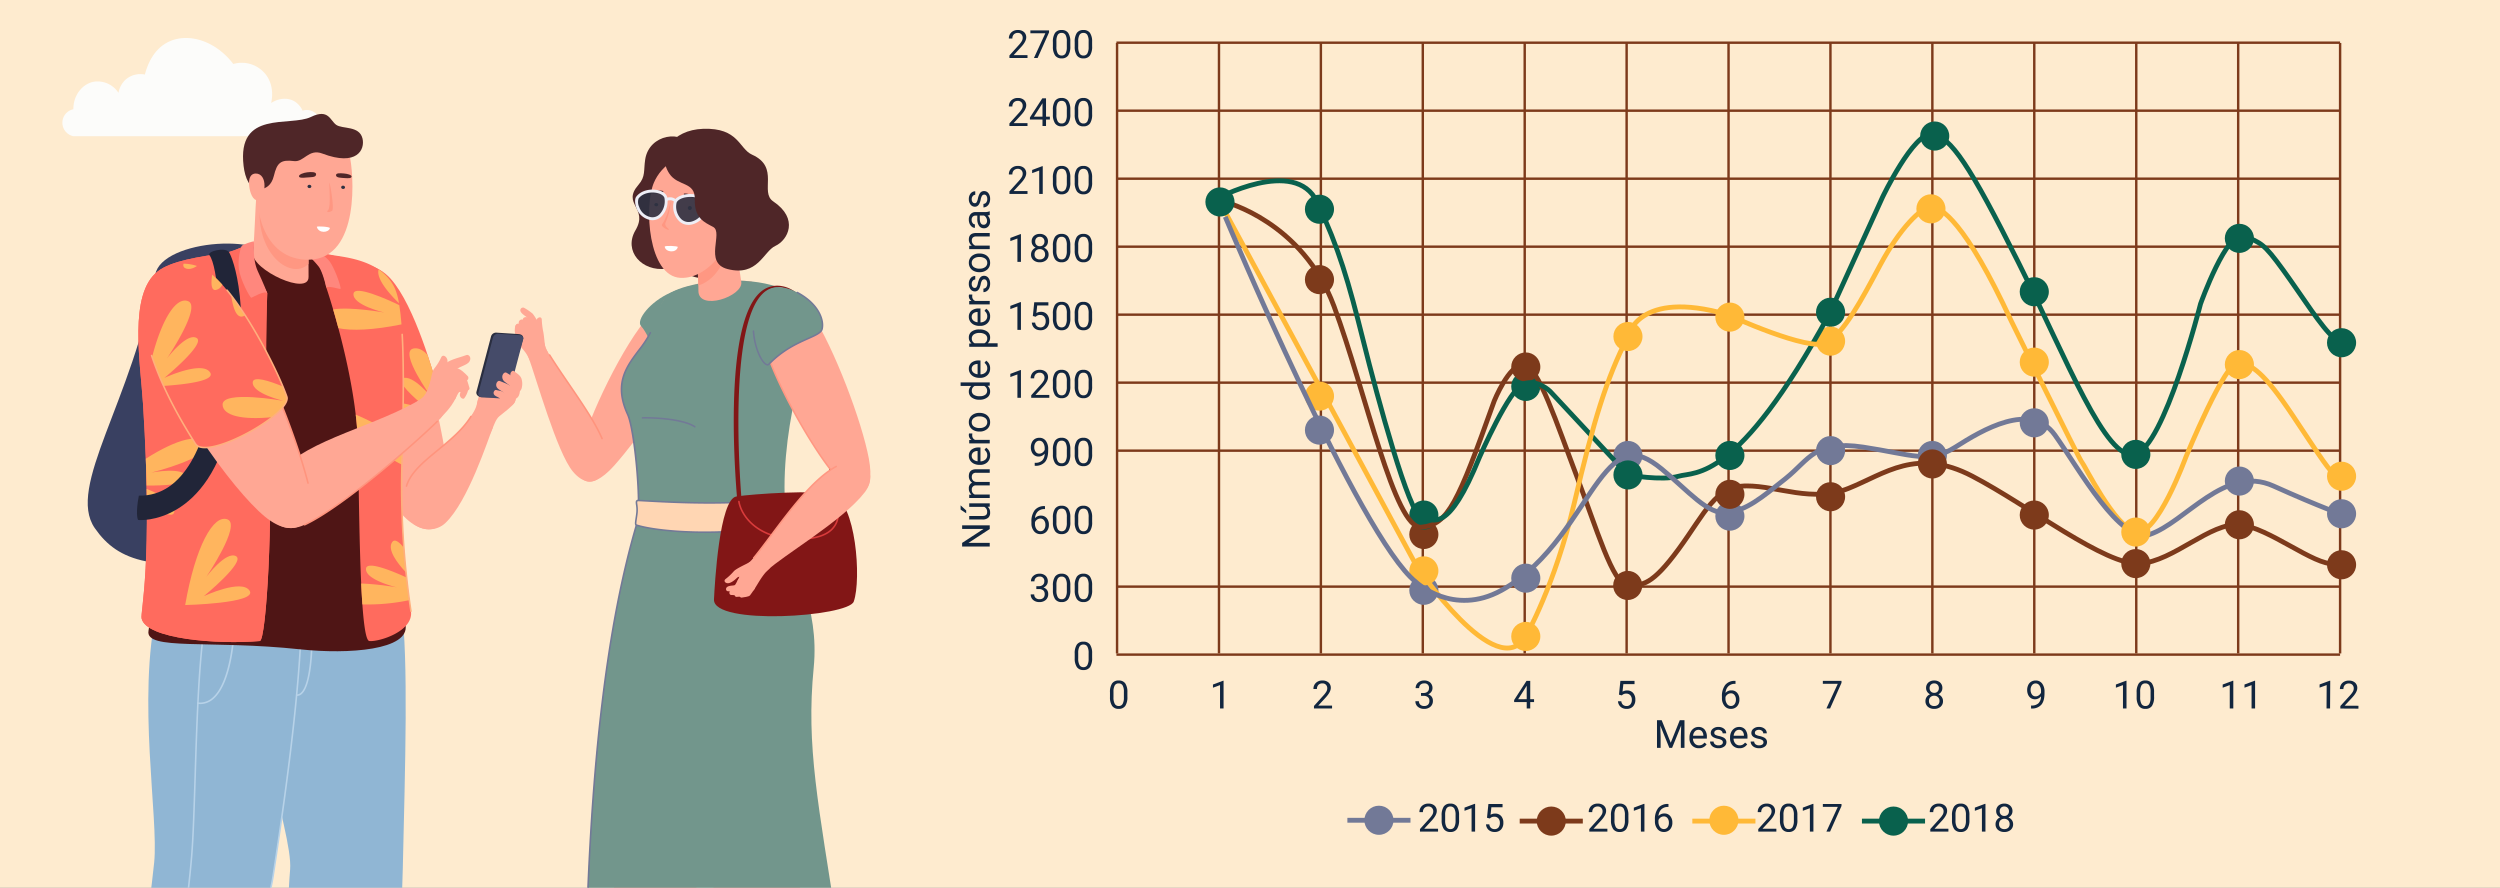 <svg xmlns="http://www.w3.org/2000/svg" xmlns:xlink="http://www.w3.org/1999/xlink" width="1030" height="365.75" viewBox="0 0 1030 365.75">
  <rect x="0" y="0" width="1030" height="365.75" fill="#808080" stroke="none"/>
  <defs>
    <clipPath id="clip-path">
      <path id="Trazado_905040" data-name="Trazado 905040" d="M283,0H0V365.75H1030V0Z" fill="none"/>
    </clipPath>
  </defs>
  <g id="Grupo_1118373" data-name="Grupo 1118373" transform="translate(-285 -5832)">
    <g id="Grupo_1118136" data-name="Grupo 1118136" transform="translate(285 5832)">
      <path id="Trazado_904916" data-name="Trazado 904916" d="M283,0H0V365.75H1030V0Z" fill="#feebcf"/>
      <path id="Trazado_904917" data-name="Trazado 904917" d="M30.25,56.11h98.36a5.88,5.88,0,0,0,3-6.94,5.426,5.426,0,0,0-6.95-3.57,8.618,8.618,0,0,0-3.08-3.68c-2.82-1.82-6.63-1.58-9.88.51.2-.78,1.51-6.45-1.88-11.31a12.555,12.555,0,0,0-13.7-4.76c-7.82-10.24-19.8-13.25-27.78-8.53-6.11,3.61-8.11,10.72-8.64,12.89a9.306,9.306,0,0,0-8.07,2.18,9.87,9.87,0,0,0-2.82,5.36A10.213,10.213,0,0,0,38.49,33.7c-4.72.97-8.32,5.71-8.26,11.31a5.629,5.629,0,0,0-4.51,5.16,5.69,5.69,0,0,0,4.51,5.95Z" fill="#fcfcfa"/>
    </g>
    <line id="Línea_3464" data-name="Línea 3464" x2="504.15" transform="translate(744.97 6073.69)" fill="none" stroke="#7d3a1b" stroke-miterlimit="10" stroke-width="1"/>
    <line id="Línea_3465" data-name="Línea 3465" x2="504.15" transform="translate(744.97 6017.67)" fill="none" stroke="#7d3a1b" stroke-miterlimit="10" stroke-width="1"/>
    <line id="Línea_3466" data-name="Línea 3466" x2="504.15" transform="translate(744.97 5989.65)" fill="none" stroke="#7d3a1b" stroke-miterlimit="10" stroke-width="1"/>
    <line id="Línea_3467" data-name="Línea 3467" x2="504.15" transform="translate(744.97 5961.64)" fill="none" stroke="#7d3a1b" stroke-miterlimit="10" stroke-width="1"/>
    <line id="Línea_3468" data-name="Línea 3468" x2="504.15" transform="translate(744.97 5933.63)" fill="none" stroke="#7d3a1b" stroke-miterlimit="10" stroke-width="1"/>
    <line id="Línea_3469" data-name="Línea 3469" x2="504.15" transform="translate(744.97 5905.62)" fill="none" stroke="#7d3a1b" stroke-miterlimit="10" stroke-width="1"/>
    <line id="Línea_3470" data-name="Línea 3470" x2="504.15" transform="translate(744.97 5877.6)" fill="none" stroke="#7d3a1b" stroke-miterlimit="10" stroke-width="1"/>
    <line id="Línea_3471" data-name="Línea 3471" x2="504.15" transform="translate(744.97 5849.59)" fill="none" stroke="#7d3a1b" stroke-miterlimit="10" stroke-width="1"/>
    <line id="Línea_3472" data-name="Línea 3472" x2="504.15" transform="translate(744.97 6101.7)" fill="none" stroke="#7d3a1b" stroke-miterlimit="10" stroke-width="1"/>
    <g id="Grupo_1118137" data-name="Grupo 1118137" transform="translate(285 5832)">
      <line id="Línea_3473" data-name="Línea 3473" y1="251.52" transform="translate(796.13 17.7)" fill="none" stroke="#7d3a1b" stroke-miterlimit="10" stroke-width="1"/>
      <line id="Línea_3474" data-name="Línea 3474" y1="251.52" transform="translate(754.14 17.7)" fill="none" stroke="#7d3a1b" stroke-miterlimit="10" stroke-width="1"/>
      <line id="Línea_3475" data-name="Línea 3475" y1="251.52" transform="translate(712.16 17.7)" fill="none" stroke="#7d3a1b" stroke-miterlimit="10" stroke-width="1"/>
      <line id="Línea_3476" data-name="Línea 3476" y1="251.52" transform="translate(670.17 17.7)" fill="none" stroke="#7d3a1b" stroke-miterlimit="10" stroke-width="1"/>
      <line id="Línea_3477" data-name="Línea 3477" y1="251.52" transform="translate(628.18 17.7)" fill="none" stroke="#7d3a1b" stroke-miterlimit="10" stroke-width="1"/>
      <line id="Línea_3478" data-name="Línea 3478" y1="251.52" transform="translate(586.19 17.7)" fill="none" stroke="#7d3a1b" stroke-miterlimit="10" stroke-width="1"/>
      <line id="Línea_3479" data-name="Línea 3479" y1="251.52" transform="translate(544.2 17.7)" fill="none" stroke="#7d3a1b" stroke-miterlimit="10" stroke-width="1"/>
      <line id="Línea_3480" data-name="Línea 3480" y1="251.52" transform="translate(502.22 17.7)" fill="none" stroke="#7d3a1b" stroke-miterlimit="10" stroke-width="1"/>
      <line id="Línea_3481" data-name="Línea 3481" y1="251.52" transform="translate(460.23 17.7)" fill="none" stroke="#7d3a1b" stroke-miterlimit="10" stroke-width="1"/>
      <line id="Línea_3482" data-name="Línea 3482" y1="251.52" transform="translate(838.12 17.7)" fill="none" stroke="#7d3a1b" stroke-miterlimit="10" stroke-width="1"/>
      <line id="Línea_3483" data-name="Línea 3483" y1="251.52" transform="translate(922.13 17.7)" fill="none" stroke="#7d3a1b" stroke-miterlimit="10" stroke-width="1"/>
      <line id="Línea_3484" data-name="Línea 3484" y1="251.52" transform="translate(880.14 17.7)" fill="none" stroke="#7d3a1b" stroke-miterlimit="10" stroke-width="1"/>
      <line id="Línea_3485" data-name="Línea 3485" y1="251.52" transform="translate(964.12 17.7)" fill="none" stroke="#7d3a1b" stroke-miterlimit="10" stroke-width="1"/>
    </g>
    <circle id="Elipse_11556" data-name="Elipse 11556" cx="6" cy="6" r="6" transform="translate(822.62 5912.2)" fill="#09614d"/>
    <circle id="Elipse_11557" data-name="Elipse 11557" cx="6" cy="6" r="6" transform="translate(822.62 5941.2)" fill="#7d3a1b"/>
    <circle id="Elipse_11558" data-name="Elipse 11558" cx="6" cy="6" r="6" transform="translate(822.62 6003.2)" fill="#727997"/>
    <circle id="Elipse_11559" data-name="Elipse 11559" cx="6" cy="6" r="6" transform="translate(822.62 5989.2)" fill="#ffb937"/>
    <circle id="Elipse_11560" data-name="Elipse 11560" cx="6" cy="6" r="6" transform="translate(1117.12 5946.2)" fill="#09614d"/>
    <circle id="Elipse_11561" data-name="Elipse 11561" cx="6" cy="6" r="6" transform="translate(865.62 6069.2)" fill="#727997"/>
    <circle id="Elipse_11562" data-name="Elipse 11562" cx="6" cy="6" r="6" transform="translate(865.62 6061.2)" fill="#ffb937"/>
    <circle id="Elipse_11563" data-name="Elipse 11563" cx="6" cy="6" r="6" transform="translate(865.62 6046.2)" fill="#7d3a1b"/>
    <circle id="Elipse_11564" data-name="Elipse 11564" cx="6" cy="6" r="6" transform="translate(865.62 6038.2)" fill="#09614d"/>
    <circle id="Elipse_11565" data-name="Elipse 11565" cx="6" cy="6" r="6" transform="translate(907.62 6088.2)" fill="#ffb937"/>
    <circle id="Elipse_11566" data-name="Elipse 11566" cx="6" cy="6" r="6" transform="translate(907.62 6064.2)" fill="#727997"/>
    <circle id="Elipse_11567" data-name="Elipse 11567" cx="6" cy="6" r="6" transform="translate(907.62 5985.2)" fill="#09614d"/>
    <circle id="Elipse_11568" data-name="Elipse 11568" cx="6" cy="6" r="6" transform="translate(907.62 5977.2)" fill="#7d3a1b"/>
    <circle id="Elipse_11569" data-name="Elipse 11569" cx="6" cy="6" r="6" transform="translate(949.71 5964.64)" fill="#ffb937"/>
    <circle id="Elipse_11570" data-name="Elipse 11570" cx="6" cy="6" r="6" transform="translate(949.71 6013.65)" fill="#727997"/>
    <circle id="Elipse_11571" data-name="Elipse 11571" cx="6" cy="6" r="6" transform="translate(949.72 6021.67)" fill="#09614d"/>
    <circle id="Elipse_11572" data-name="Elipse 11572" cx="6" cy="6" r="6" transform="translate(949.62 6067.2)" fill="#7d3a1b"/>
    <circle id="Elipse_11573" data-name="Elipse 11573" cx="6" cy="6" r="6" transform="translate(991.71 5956.65)" fill="#ffb937"/>
    <circle id="Elipse_11574" data-name="Elipse 11574" cx="6" cy="6" r="6" transform="translate(991.71 6013.64)" fill="#09614d"/>
    <circle id="Elipse_11575" data-name="Elipse 11575" cx="6" cy="6" r="6" transform="translate(991.71 6038.65)" fill="#727997"/>
    <circle id="Elipse_11576" data-name="Elipse 11576" cx="6" cy="6" r="6" transform="translate(991.71 6029.66)" fill="#7d3a1b"/>
    <circle id="Elipse_11577" data-name="Elipse 11577" cx="6" cy="6" r="6" transform="translate(1033.19 5954.64)" fill="#09614d"/>
    <circle id="Elipse_11578" data-name="Elipse 11578" cx="6" cy="6" r="6" transform="translate(1033.19 5966.55)" fill="#ffb937"/>
    <circle id="Elipse_11579" data-name="Elipse 11579" cx="6" cy="6" r="6" transform="translate(1033.19 6011.65)" fill="#727997"/>
    <circle id="Elipse_11580" data-name="Elipse 11580" cx="6" cy="6" r="6" transform="translate(1033.19 6030.65)" fill="#7d3a1b"/>
    <circle id="Elipse_11581" data-name="Elipse 11581" cx="6" cy="6" r="6" transform="translate(1075.13 6013.65)" fill="#727997"/>
    <circle id="Elipse_11582" data-name="Elipse 11582" cx="6" cy="6" r="6" transform="translate(1117.12 5975.2)" fill="#ffb937"/>
    <circle id="Elipse_11583" data-name="Elipse 11583" cx="6" cy="6" r="6" transform="translate(1117.12 6000.2)" fill="#727997"/>
    <circle id="Elipse_11584" data-name="Elipse 11584" cx="6" cy="6" r="6" transform="translate(1117.12 6038.2)" fill="#7d3a1b"/>
    <circle id="Elipse_11585" data-name="Elipse 11585" cx="6" cy="6" r="6" transform="translate(1158.95 6013.2)" fill="#09614d"/>
    <circle id="Elipse_11586" data-name="Elipse 11586" cx="6" cy="6" r="6" transform="translate(1158.95 6058.2)" fill="#7d3a1b"/>
    <circle id="Elipse_11587" data-name="Elipse 11587" cx="6" cy="6" r="6" transform="translate(1201.62 5924.2)" fill="#09614d"/>
    <circle id="Elipse_11588" data-name="Elipse 11588" cx="6" cy="6" r="6" transform="translate(1201.62 5976.2)" fill="#ffb937"/>
    <circle id="Elipse_11589" data-name="Elipse 11589" cx="6" cy="6" r="6" transform="translate(1201.62 6024.2)" fill="#727997"/>
    <circle id="Elipse_11590" data-name="Elipse 11590" cx="6" cy="6" r="6" transform="translate(1201.62 6042.2)" fill="#7d3a1b"/>
    <circle id="Elipse_11591" data-name="Elipse 11591" cx="6" cy="6" r="6" transform="translate(1243.72 5967.2)" fill="#09614d"/>
    <circle id="Elipse_11592" data-name="Elipse 11592" cx="6" cy="6" r="6" transform="translate(1243.72 6022.2)" fill="#ffb937"/>
    <circle id="Elipse_11593" data-name="Elipse 11593" cx="6" cy="6" r="6" transform="translate(1243.72 6037.67)" fill="#727997"/>
    <circle id="Elipse_11594" data-name="Elipse 11594" cx="6" cy="6" r="6" transform="translate(1243.72 6058.68)" fill="#7d3a1b"/>
    <path id="Trazado_904918" data-name="Trazado 904918" d="M504.62,83.2s32,8,45,43,25,92,36,91,15-10,30-52c0,0,6-15,12-15s14,25,22,46,15,45,21,45,10,0,21-15,15-26,28-26,27,7,42,1,28-17,51-5,55,37,69,36,29-17,41-16,31,17,39,16" transform="translate(285 5832)" fill="none" stroke="#7d3a1b" stroke-miterlimit="10" stroke-width="2"/>
    <path id="Trazado_904919" data-name="Trazado 904919" d="M500.62,82.2s33-18,42,1,13,33,19,57,19,72,24,73,11,7,24-25c0,0,12.27-28.19,18.14-30.1s10.86,3.1,10.86,3.1l32.1,34.46s13.9,2.54,20.9.54,23.93,2.76,61.97-66.62L775.62,81.2s12.78-26.83,20.39-25.92,15.61,12.92,35.61,52.92,36,82,48,79,27-62,27-62,11-31,18-28,8,3,16,14,16,24,21,28" transform="translate(285 5832)" fill="none" stroke="#09614d" stroke-miterlimit="10" stroke-width="2"/>
    <path id="Trazado_904920" data-name="Trazado 904920" d="M503.62,85.2l80,148s33,49,45,29c0,0,12-21,20-55s13.18-51.13,22.09-68.56c0,0,3.96-19.67,40.93-9.05,0,0,33.98,15.62,40.98,11.62s14-17,22-32,17-24,21-24,14,6,33,47c0,0,28,57,29,58s13.67,27,22.33,29,20.67-31,20.67-31,16.39-39.93,21.7-38.96,10.3,3.96,22.3,21.96,15,23,19,26" transform="translate(285 5832)" fill="none" stroke="#ffb937" stroke-miterlimit="10" stroke-width="2"/>
    <path id="Trazado_904921" data-name="Trazado 904921" d="M504.8,89.32s55.41,132.15,78.61,150.52c0,0,15.2,14.37,35.2,3.37s31-33,40-45,15-14,26-5,19,19,27,18,14-6,24-14,12-16,32-13,27,7,38,0,31-19,41-5,27,45,39,41c14.85-4.95,31-29,51-20s29,12,29,12" transform="translate(285 5832)" fill="none" stroke="#727997" stroke-miterlimit="10" stroke-width="2"/>
    <circle id="Elipse_11595" data-name="Elipse 11595" cx="6" cy="6" r="6" transform="translate(1074.54 5912.04)" fill="#ffb937"/>
    <circle id="Elipse_11596" data-name="Elipse 11596" cx="6" cy="6" r="6" transform="translate(1076.1 5882.04)" fill="#09614d"/>
    <circle id="Elipse_11597" data-name="Elipse 11597" cx="6" cy="6" r="6" transform="translate(781.62 5909.2)" fill="#09614d"/>
    <circle id="Elipse_11598" data-name="Elipse 11598" cx="6" cy="6" r="6" transform="translate(1075.13 6017.14)" fill="#7d3a1b"/>
    <circle id="Elipse_11599" data-name="Elipse 11599" cx="6" cy="6" r="6" transform="translate(1158.95 6045.2)" fill="#ffb937"/>
    <path id="Trazado_905810" data-name="Trazado 905810" d="M8.4,0H.945V-1.039L4.883-5.414A9.354,9.354,0,0,0,6.09-7.027a2.693,2.693,0,0,0,.332-1.285,2.041,2.041,0,0,0-.539-1.461,1.885,1.885,0,0,0-1.437-.57A2.232,2.232,0,0,0,2.77-9.73a2.343,2.343,0,0,0-.6,1.707H.727a3.355,3.355,0,0,1,1.012-2.539,3.751,3.751,0,0,1,2.707-.969,3.6,3.6,0,0,1,2.508.832,2.838,2.838,0,0,1,.922,2.215q0,1.68-2.141,4L2.688-1.18H8.4Zm8.875-10.562L12.563,0H11.047l4.7-10.187H9.586v-1.187h7.688Zm8.773,5.711a6.61,6.61,0,0,1-.867,3.773A3.084,3.084,0,0,1,22.469.156a3.107,3.107,0,0,1-2.7-1.207,6.274,6.274,0,0,1-.906-3.605v-1.93a6.463,6.463,0,0,1,.867-3.727,3.108,3.108,0,0,1,2.719-1.219,3.136,3.136,0,0,1,2.7,1.176,6.237,6.237,0,0,1,.891,3.629ZM24.6-6.828A5.3,5.3,0,0,0,24.086-9.5a1.775,1.775,0,0,0-1.633-.84,1.751,1.751,0,0,0-1.617.836,5.171,5.171,0,0,0-.523,2.57v2.313A5.381,5.381,0,0,0,20.848-1.9a1.771,1.771,0,0,0,1.621.879,1.747,1.747,0,0,0,1.59-.828A5.186,5.186,0,0,0,24.6-4.461Zm10.43,1.977a6.61,6.61,0,0,1-.867,3.773A3.084,3.084,0,0,1,31.453.156a3.107,3.107,0,0,1-2.7-1.207,6.274,6.274,0,0,1-.906-3.605v-1.93a6.463,6.463,0,0,1,.867-3.727,3.108,3.108,0,0,1,2.719-1.219,3.136,3.136,0,0,1,2.7,1.176,6.237,6.237,0,0,1,.891,3.629ZM33.586-6.828A5.3,5.3,0,0,0,33.07-9.5a1.775,1.775,0,0,0-1.633-.84,1.751,1.751,0,0,0-1.617.836,5.171,5.171,0,0,0-.523,2.57v2.313A5.381,5.381,0,0,0,29.832-1.9a1.771,1.771,0,0,0,1.621.879,1.747,1.747,0,0,0,1.59-.828,5.186,5.186,0,0,0,.543-2.609Z" transform="translate(699.93 5855.9)" fill="#12263f"/>
    <path id="Trazado_905811" data-name="Trazado 905811" d="M8.4,0H.945V-1.039L4.883-5.414A9.354,9.354,0,0,0,6.09-7.027a2.693,2.693,0,0,0,.332-1.285,2.041,2.041,0,0,0-.539-1.461,1.885,1.885,0,0,0-1.437-.57A2.232,2.232,0,0,0,2.77-9.73a2.343,2.343,0,0,0-.6,1.707H.727a3.355,3.355,0,0,1,1.012-2.539,3.751,3.751,0,0,1,2.707-.969,3.6,3.6,0,0,1,2.508.832,2.838,2.838,0,0,1,.922,2.215q0,1.68-2.141,4L2.688-1.18H8.4Zm7.633-3.82h1.578v1.18H16.031V0H14.578V-2.641H9.4v-.852l5.094-7.883h1.539Zm-4.992,0h3.539V-9.4l-.172.313ZM26.047-4.852a6.61,6.61,0,0,1-.867,3.773A3.084,3.084,0,0,1,22.469.156a3.107,3.107,0,0,1-2.7-1.207,6.274,6.274,0,0,1-.906-3.605v-1.93a6.463,6.463,0,0,1,.867-3.727,3.108,3.108,0,0,1,2.719-1.219,3.136,3.136,0,0,1,2.7,1.176,6.237,6.237,0,0,1,.891,3.629ZM24.6-6.828A5.3,5.3,0,0,0,24.086-9.5a1.775,1.775,0,0,0-1.633-.84,1.751,1.751,0,0,0-1.617.836,5.171,5.171,0,0,0-.523,2.57v2.313A5.381,5.381,0,0,0,20.848-1.9a1.771,1.771,0,0,0,1.621.879,1.747,1.747,0,0,0,1.59-.828A5.186,5.186,0,0,0,24.6-4.461Zm10.43,1.977a6.61,6.61,0,0,1-.867,3.773A3.084,3.084,0,0,1,31.453.156a3.107,3.107,0,0,1-2.7-1.207,6.274,6.274,0,0,1-.906-3.605v-1.93a6.463,6.463,0,0,1,.867-3.727,3.108,3.108,0,0,1,2.719-1.219,3.136,3.136,0,0,1,2.7,1.176,6.237,6.237,0,0,1,.891,3.629ZM33.586-6.828A5.3,5.3,0,0,0,33.07-9.5a1.775,1.775,0,0,0-1.633-.84,1.751,1.751,0,0,0-1.617.836,5.171,5.171,0,0,0-.523,2.57v2.313A5.381,5.381,0,0,0,29.832-1.9a1.771,1.771,0,0,0,1.621.879,1.747,1.747,0,0,0,1.59-.828,5.186,5.186,0,0,0,.543-2.609Z" transform="translate(699.93 5883.9)" fill="#12263f"/>
    <path id="Trazado_905812" data-name="Trazado 905812" d="M8.4,0H.945V-1.039L4.883-5.414A9.354,9.354,0,0,0,6.09-7.027a2.693,2.693,0,0,0,.332-1.285,2.041,2.041,0,0,0-.539-1.461,1.885,1.885,0,0,0-1.437-.57A2.232,2.232,0,0,0,2.77-9.73a2.343,2.343,0,0,0-.6,1.707H.727a3.355,3.355,0,0,1,1.012-2.539,3.751,3.751,0,0,1,2.707-.969,3.6,3.6,0,0,1,2.508.832,2.838,2.838,0,0,1,.922,2.215q0,1.68-2.141,4L2.688-1.18H8.4ZM14.68,0H13.227V-9.633l-2.914,1.07V-9.875l4.141-1.555h.227ZM26.047-4.852a6.61,6.61,0,0,1-.867,3.773A3.084,3.084,0,0,1,22.469.156a3.107,3.107,0,0,1-2.7-1.207,6.274,6.274,0,0,1-.906-3.605v-1.93a6.463,6.463,0,0,1,.867-3.727,3.108,3.108,0,0,1,2.719-1.219,3.136,3.136,0,0,1,2.7,1.176,6.237,6.237,0,0,1,.891,3.629ZM24.6-6.828A5.3,5.3,0,0,0,24.086-9.5a1.775,1.775,0,0,0-1.633-.84,1.751,1.751,0,0,0-1.617.836,5.171,5.171,0,0,0-.523,2.57v2.313A5.381,5.381,0,0,0,20.848-1.9a1.771,1.771,0,0,0,1.621.879,1.747,1.747,0,0,0,1.59-.828A5.186,5.186,0,0,0,24.6-4.461Zm10.43,1.977a6.61,6.61,0,0,1-.867,3.773A3.084,3.084,0,0,1,31.453.156a3.107,3.107,0,0,1-2.7-1.207,6.274,6.274,0,0,1-.906-3.605v-1.93a6.463,6.463,0,0,1,.867-3.727,3.108,3.108,0,0,1,2.719-1.219,3.136,3.136,0,0,1,2.7,1.176,6.237,6.237,0,0,1,.891,3.629ZM33.586-6.828A5.3,5.3,0,0,0,33.07-9.5a1.775,1.775,0,0,0-1.633-.84,1.751,1.751,0,0,0-1.617.836,5.171,5.171,0,0,0-.523,2.57v2.313A5.381,5.381,0,0,0,29.832-1.9a1.771,1.771,0,0,0,1.621.879,1.747,1.747,0,0,0,1.59-.828,5.186,5.186,0,0,0,.543-2.609Z" transform="translate(699.93 5911.9)" fill="#12263f"/>
    <path id="Trazado_905813" data-name="Trazado 905813" d="M5.7,0H4.242V-9.633L1.328-8.562V-9.875L5.469-11.43H5.7ZM16.828-8.406a2.641,2.641,0,0,1-.449,1.516,3.056,3.056,0,0,1-1.215,1.039,3.26,3.26,0,0,1,1.41,1.117,2.811,2.811,0,0,1,.52,1.664,2.972,2.972,0,0,1-1,2.352,3.827,3.827,0,0,1-2.621.875,3.81,3.81,0,0,1-2.629-.879A2.986,2.986,0,0,1,9.859-3.07a2.9,2.9,0,0,1,.5-1.664,3.136,3.136,0,0,1,1.395-1.125,2.981,2.981,0,0,1-1.2-1.039,2.679,2.679,0,0,1-.437-1.508,2.94,2.94,0,0,1,.922-2.281,3.458,3.458,0,0,1,2.43-.844,3.461,3.461,0,0,1,2.426.844A2.934,2.934,0,0,1,16.828-8.406Zm-1.18,5.3a2.1,2.1,0,0,0-.605-1.555,2.147,2.147,0,0,0-1.582-.6,2.11,2.11,0,0,0-1.566.594A2.12,2.12,0,0,0,11.3-3.1a2.019,2.019,0,0,0,.574,1.523,2.2,2.2,0,0,0,1.6.555,2.2,2.2,0,0,0,1.594-.559A2.014,2.014,0,0,0,15.648-3.1Zm-2.172-7.242a1.865,1.865,0,0,0-1.379.527,1.937,1.937,0,0,0-.527,1.434,1.928,1.928,0,0,0,.52,1.4,1.844,1.844,0,0,0,1.387.535,1.844,1.844,0,0,0,1.387-.535,1.928,1.928,0,0,0,.52-1.4A1.929,1.929,0,0,0,14.844-9.8,1.839,1.839,0,0,0,13.477-10.344Zm12.57,5.492a6.61,6.61,0,0,1-.867,3.773A3.084,3.084,0,0,1,22.469.156a3.107,3.107,0,0,1-2.7-1.207,6.274,6.274,0,0,1-.906-3.605v-1.93a6.463,6.463,0,0,1,.867-3.727,3.108,3.108,0,0,1,2.719-1.219,3.136,3.136,0,0,1,2.7,1.176,6.237,6.237,0,0,1,.891,3.629ZM24.6-6.828A5.3,5.3,0,0,0,24.086-9.5a1.775,1.775,0,0,0-1.633-.84,1.751,1.751,0,0,0-1.617.836,5.171,5.171,0,0,0-.523,2.57v2.313A5.381,5.381,0,0,0,20.848-1.9a1.771,1.771,0,0,0,1.621.879,1.747,1.747,0,0,0,1.59-.828A5.186,5.186,0,0,0,24.6-4.461Zm10.43,1.977a6.61,6.61,0,0,1-.867,3.773A3.084,3.084,0,0,1,31.453.156a3.107,3.107,0,0,1-2.7-1.207,6.274,6.274,0,0,1-.906-3.605v-1.93a6.463,6.463,0,0,1,.867-3.727,3.108,3.108,0,0,1,2.719-1.219,3.136,3.136,0,0,1,2.7,1.176,6.237,6.237,0,0,1,.891,3.629ZM33.586-6.828A5.3,5.3,0,0,0,33.07-9.5a1.775,1.775,0,0,0-1.633-.84,1.751,1.751,0,0,0-1.617.836,5.171,5.171,0,0,0-.523,2.57v2.313A5.381,5.381,0,0,0,29.832-1.9a1.771,1.771,0,0,0,1.621.879,1.747,1.747,0,0,0,1.59-.828,5.186,5.186,0,0,0,.543-2.609Z" transform="translate(699.93 5939.9)" fill="#12263f"/>
    <path id="Trazado_905814" data-name="Trazado 905814" d="M5.7,0H4.242V-9.633L1.328-8.562V-9.875L5.469-11.43H5.7Zm4.9-5.7.578-5.672H17v1.336H12.4l-.344,3.1a3.671,3.671,0,0,1,1.9-.492A3.138,3.138,0,0,1,16.422-6.4a4.026,4.026,0,0,1,.914,2.777,3.886,3.886,0,0,1-.949,2.77A3.46,3.46,0,0,1,13.734.156,3.6,3.6,0,0,1,11.273-.68a3.337,3.337,0,0,1-1.086-2.312h1.367a2.3,2.3,0,0,0,.7,1.473,2.162,2.162,0,0,0,1.484.5,1.95,1.95,0,0,0,1.582-.687,2.874,2.874,0,0,0,.574-1.9,2.638,2.638,0,0,0-.621-1.832,2.113,2.113,0,0,0-1.652-.691,2.383,2.383,0,0,0-1.484.414l-.383.313Zm15.453.852a6.61,6.61,0,0,1-.867,3.773A3.084,3.084,0,0,1,22.469.156a3.107,3.107,0,0,1-2.7-1.207,6.274,6.274,0,0,1-.906-3.605v-1.93a6.463,6.463,0,0,1,.867-3.727,3.108,3.108,0,0,1,2.719-1.219,3.136,3.136,0,0,1,2.7,1.176,6.237,6.237,0,0,1,.891,3.629ZM24.6-6.828A5.3,5.3,0,0,0,24.086-9.5a1.775,1.775,0,0,0-1.633-.84,1.751,1.751,0,0,0-1.617.836,5.171,5.171,0,0,0-.523,2.57v2.313A5.381,5.381,0,0,0,20.848-1.9a1.771,1.771,0,0,0,1.621.879,1.747,1.747,0,0,0,1.59-.828A5.186,5.186,0,0,0,24.6-4.461Zm10.43,1.977a6.61,6.61,0,0,1-.867,3.773A3.084,3.084,0,0,1,31.453.156a3.107,3.107,0,0,1-2.7-1.207,6.274,6.274,0,0,1-.906-3.605v-1.93a6.463,6.463,0,0,1,.867-3.727,3.108,3.108,0,0,1,2.719-1.219,3.136,3.136,0,0,1,2.7,1.176,6.237,6.237,0,0,1,.891,3.629ZM33.586-6.828A5.3,5.3,0,0,0,33.07-9.5a1.775,1.775,0,0,0-1.633-.84,1.751,1.751,0,0,0-1.617.836,5.171,5.171,0,0,0-.523,2.57v2.313A5.381,5.381,0,0,0,29.832-1.9a1.771,1.771,0,0,0,1.621.879,1.747,1.747,0,0,0,1.59-.828,5.186,5.186,0,0,0,.543-2.609Z" transform="translate(699.93 5967.9)" fill="#12263f"/>
    <path id="Trazado_905815" data-name="Trazado 905815" d="M5.7,0H4.242V-9.633L1.328-8.562V-9.875L5.469-11.43H5.7ZM17.383,0H9.93V-1.039l3.938-4.375a9.354,9.354,0,0,0,1.207-1.613,2.693,2.693,0,0,0,.332-1.285,2.041,2.041,0,0,0-.539-1.461,1.885,1.885,0,0,0-1.437-.57,2.232,2.232,0,0,0-1.676.613,2.343,2.343,0,0,0-.6,1.707H9.711a3.355,3.355,0,0,1,1.012-2.539,3.751,3.751,0,0,1,2.707-.969,3.6,3.6,0,0,1,2.508.832,2.838,2.838,0,0,1,.922,2.215q0,1.68-2.141,4l-3.047,3.3h5.711Zm8.664-4.852a6.61,6.61,0,0,1-.867,3.773A3.084,3.084,0,0,1,22.469.156a3.107,3.107,0,0,1-2.7-1.207,6.274,6.274,0,0,1-.906-3.605v-1.93a6.463,6.463,0,0,1,.867-3.727,3.108,3.108,0,0,1,2.719-1.219,3.136,3.136,0,0,1,2.7,1.176,6.237,6.237,0,0,1,.891,3.629ZM24.6-6.828A5.3,5.3,0,0,0,24.086-9.5a1.775,1.775,0,0,0-1.633-.84,1.751,1.751,0,0,0-1.617.836,5.171,5.171,0,0,0-.523,2.57v2.313A5.381,5.381,0,0,0,20.848-1.9a1.771,1.771,0,0,0,1.621.879,1.747,1.747,0,0,0,1.59-.828A5.186,5.186,0,0,0,24.6-4.461Zm10.43,1.977a6.61,6.61,0,0,1-.867,3.773A3.084,3.084,0,0,1,31.453.156a3.107,3.107,0,0,1-2.7-1.207,6.274,6.274,0,0,1-.906-3.605v-1.93a6.463,6.463,0,0,1,.867-3.727,3.108,3.108,0,0,1,2.719-1.219,3.136,3.136,0,0,1,2.7,1.176,6.237,6.237,0,0,1,.891,3.629ZM33.586-6.828A5.3,5.3,0,0,0,33.07-9.5a1.775,1.775,0,0,0-1.633-.84,1.751,1.751,0,0,0-1.617.836,5.171,5.171,0,0,0-.523,2.57v2.313A5.381,5.381,0,0,0,29.832-1.9a1.771,1.771,0,0,0,1.621.879,1.747,1.747,0,0,0,1.59-.828,5.186,5.186,0,0,0,.543-2.609Z" transform="translate(699.93 5995.9)" fill="#12263f"/>
    <path id="Trazado_905816" data-name="Trazado 905816" d="M6.484-5A3.536,3.536,0,0,1,5.4-4.133,2.936,2.936,0,0,1,4.023-3.8a3.031,3.031,0,0,1-1.715-.484A3.149,3.149,0,0,1,1.18-5.652a4.648,4.648,0,0,1-.4-1.941,4.735,4.735,0,0,1,.434-2.055,3.185,3.185,0,0,1,1.23-1.4A3.509,3.509,0,0,1,4.3-11.531a3.177,3.177,0,0,1,2.66,1.262,5.5,5.5,0,0,1,.973,3.441v.422q0,3.32-1.312,4.848A5.043,5.043,0,0,1,2.664.008H2.383V-1.219h.3a3.979,3.979,0,0,0,2.75-.932A4,4,0,0,0,6.484-5ZM4.258-5A2.232,2.232,0,0,0,5.6-5.445a2.625,2.625,0,0,0,.895-1.1v-.578a3.977,3.977,0,0,0-.617-2.312,1.842,1.842,0,0,0-1.562-.891,1.856,1.856,0,0,0-1.531.73A3.013,3.013,0,0,0,2.2-7.672a3.136,3.136,0,0,0,.559,1.918A1.769,1.769,0,0,0,4.258-5Zm12.8.148A6.61,6.61,0,0,1,16.2-1.078,3.084,3.084,0,0,1,13.484.156a3.107,3.107,0,0,1-2.7-1.207,6.274,6.274,0,0,1-.906-3.605v-1.93a6.463,6.463,0,0,1,.867-3.727,3.108,3.108,0,0,1,2.719-1.219,3.136,3.136,0,0,1,2.7,1.176,6.237,6.237,0,0,1,.891,3.629ZM15.617-6.828A5.3,5.3,0,0,0,15.1-9.5a1.775,1.775,0,0,0-1.633-.84,1.751,1.751,0,0,0-1.617.836,5.171,5.171,0,0,0-.523,2.57v2.313A5.381,5.381,0,0,0,11.863-1.9a1.771,1.771,0,0,0,1.621.879,1.747,1.747,0,0,0,1.59-.828,5.186,5.186,0,0,0,.543-2.609Zm10.43,1.977a6.61,6.61,0,0,1-.867,3.773A3.084,3.084,0,0,1,22.469.156a3.107,3.107,0,0,1-2.7-1.207,6.274,6.274,0,0,1-.906-3.605v-1.93a6.463,6.463,0,0,1,.867-3.727,3.108,3.108,0,0,1,2.719-1.219,3.136,3.136,0,0,1,2.7,1.176,6.237,6.237,0,0,1,.891,3.629ZM24.6-6.828A5.3,5.3,0,0,0,24.086-9.5a1.775,1.775,0,0,0-1.633-.84,1.751,1.751,0,0,0-1.617.836,5.171,5.171,0,0,0-.523,2.57v2.313A5.381,5.381,0,0,0,20.848-1.9a1.771,1.771,0,0,0,1.621.879,1.747,1.747,0,0,0,1.59-.828A5.186,5.186,0,0,0,24.6-4.461Z" transform="translate(708.92 6023.9)" fill="#12263f"/>
    <path id="Trazado_905817" data-name="Trazado 905817" d="M6.617-11.383v1.227H6.352a3.805,3.805,0,0,0-2.687,1A4.161,4.161,0,0,0,2.508-6.43,3.085,3.085,0,0,1,4.961-7.461,2.95,2.95,0,0,1,7.332-6.414a4.038,4.038,0,0,1,.887,2.7A4.025,4.025,0,0,1,7.262-.9,3.3,3.3,0,0,1,4.7.156,3.247,3.247,0,0,1,2.047-1.1a4.97,4.97,0,0,1-1.016-3.23v-.555a7.488,7.488,0,0,1,1.34-4.8,4.921,4.921,0,0,1,3.988-1.7Zm-1.9,5.125a2.306,2.306,0,0,0-1.367.445A2.32,2.32,0,0,0,2.484-4.7v.531A3.731,3.731,0,0,0,3.117-1.9,1.9,1.9,0,0,0,4.7-1.039,1.838,1.838,0,0,0,6.23-1.758a2.982,2.982,0,0,0,.559-1.883,2.983,2.983,0,0,0-.566-1.895A1.816,1.816,0,0,0,4.719-6.258ZM17.063-4.852A6.61,6.61,0,0,1,16.2-1.078,3.084,3.084,0,0,1,13.484.156a3.107,3.107,0,0,1-2.7-1.207,6.274,6.274,0,0,1-.906-3.605v-1.93a6.463,6.463,0,0,1,.867-3.727,3.108,3.108,0,0,1,2.719-1.219,3.136,3.136,0,0,1,2.7,1.176,6.237,6.237,0,0,1,.891,3.629ZM15.617-6.828A5.3,5.3,0,0,0,15.1-9.5a1.775,1.775,0,0,0-1.633-.84,1.751,1.751,0,0,0-1.617.836,5.171,5.171,0,0,0-.523,2.57v2.313A5.381,5.381,0,0,0,11.863-1.9a1.771,1.771,0,0,0,1.621.879,1.747,1.747,0,0,0,1.59-.828,5.186,5.186,0,0,0,.543-2.609Zm10.43,1.977a6.61,6.61,0,0,1-.867,3.773A3.084,3.084,0,0,1,22.469.156a3.107,3.107,0,0,1-2.7-1.207,6.274,6.274,0,0,1-.906-3.605v-1.93a6.463,6.463,0,0,1,.867-3.727,3.108,3.108,0,0,1,2.719-1.219,3.136,3.136,0,0,1,2.7,1.176,6.237,6.237,0,0,1,.891,3.629ZM24.6-6.828A5.3,5.3,0,0,0,24.086-9.5a1.775,1.775,0,0,0-1.633-.84,1.751,1.751,0,0,0-1.617.836,5.171,5.171,0,0,0-.523,2.57v2.313A5.381,5.381,0,0,0,20.848-1.9a1.771,1.771,0,0,0,1.621.879,1.747,1.747,0,0,0,1.59-.828A5.186,5.186,0,0,0,24.6-4.461Z" transform="translate(708.92 6051.9)" fill="#12263f"/>
    <path id="Trazado_905818" data-name="Trazado 905818" d="M3.047-6.391H4.133A2.387,2.387,0,0,0,5.742-6.93a1.8,1.8,0,0,0,.586-1.414,1.764,1.764,0,0,0-1.992-2,2.072,2.072,0,0,0-1.5.535,1.873,1.873,0,0,0-.559,1.418H.836a2.9,2.9,0,0,1,.988-2.246,3.6,3.6,0,0,1,2.512-.895,3.558,3.558,0,0,1,2.523.852,3.076,3.076,0,0,1,.914,2.367,2.5,2.5,0,0,1-.48,1.438A2.9,2.9,0,0,1,5.984-5.836a2.8,2.8,0,0,1,1.449.984,2.734,2.734,0,0,1,.512,1.68,3.1,3.1,0,0,1-1,2.43,3.745,3.745,0,0,1-2.6.9A3.844,3.844,0,0,1,1.738-.711,2.877,2.877,0,0,1,.734-3H2.188a1.859,1.859,0,0,0,.586,1.438,2.229,2.229,0,0,0,1.57.539,2.187,2.187,0,0,0,1.6-.547A2.108,2.108,0,0,0,6.5-3.141a1.912,1.912,0,0,0-.609-1.523,2.655,2.655,0,0,0-1.758-.547H3.047ZM17.063-4.852A6.61,6.61,0,0,1,16.2-1.078,3.084,3.084,0,0,1,13.484.156a3.107,3.107,0,0,1-2.7-1.207,6.274,6.274,0,0,1-.906-3.605v-1.93a6.463,6.463,0,0,1,.867-3.727,3.108,3.108,0,0,1,2.719-1.219,3.136,3.136,0,0,1,2.7,1.176,6.237,6.237,0,0,1,.891,3.629ZM15.617-6.828A5.3,5.3,0,0,0,15.1-9.5a1.775,1.775,0,0,0-1.633-.84,1.751,1.751,0,0,0-1.617.836,5.171,5.171,0,0,0-.523,2.57v2.313A5.381,5.381,0,0,0,11.863-1.9a1.771,1.771,0,0,0,1.621.879,1.747,1.747,0,0,0,1.59-.828,5.186,5.186,0,0,0,.543-2.609Zm10.43,1.977a6.61,6.61,0,0,1-.867,3.773A3.084,3.084,0,0,1,22.469.156a3.107,3.107,0,0,1-2.7-1.207,6.274,6.274,0,0,1-.906-3.605v-1.93a6.463,6.463,0,0,1,.867-3.727,3.108,3.108,0,0,1,2.719-1.219,3.136,3.136,0,0,1,2.7,1.176,6.237,6.237,0,0,1,.891,3.629ZM24.6-6.828A5.3,5.3,0,0,0,24.086-9.5a1.775,1.775,0,0,0-1.633-.84,1.751,1.751,0,0,0-1.617.836,5.171,5.171,0,0,0-.523,2.57v2.313A5.381,5.381,0,0,0,20.848-1.9a1.771,1.771,0,0,0,1.621.879,1.747,1.747,0,0,0,1.59-.828A5.186,5.186,0,0,0,24.6-4.461Z" transform="translate(708.92 6079.9)" fill="#12263f"/>
    <path id="Trazado_905820" data-name="Trazado 905820" d="M8.078-4.852a6.61,6.61,0,0,1-.867,3.773A3.084,3.084,0,0,1,4.5.156,3.107,3.107,0,0,1,1.8-1.051,6.274,6.274,0,0,1,.9-4.656v-1.93a6.463,6.463,0,0,1,.867-3.727,3.108,3.108,0,0,1,2.719-1.219,3.136,3.136,0,0,1,2.7,1.176,6.237,6.237,0,0,1,.891,3.629ZM6.633-6.828A5.3,5.3,0,0,0,6.117-9.5a1.775,1.775,0,0,0-1.633-.84,1.751,1.751,0,0,0-1.617.836,5.171,5.171,0,0,0-.523,2.57v2.313A5.381,5.381,0,0,0,2.879-1.9,1.771,1.771,0,0,0,4.5-1.023a1.747,1.747,0,0,0,1.59-.828,5.186,5.186,0,0,0,.543-2.609Z" transform="translate(726.88 6107.9)" fill="#12263f"/>
    <path id="Trazado_905821" data-name="Trazado 905821" d="M8.078-4.852a6.61,6.61,0,0,1-.867,3.773A3.084,3.084,0,0,1,4.5.156,3.107,3.107,0,0,1,1.8-1.051,6.274,6.274,0,0,1,.9-4.656v-1.93a6.463,6.463,0,0,1,.867-3.727,3.108,3.108,0,0,1,2.719-1.219,3.136,3.136,0,0,1,2.7,1.176,6.237,6.237,0,0,1,.891,3.629ZM6.633-6.828A5.3,5.3,0,0,0,6.117-9.5a1.775,1.775,0,0,0-1.633-.84,1.751,1.751,0,0,0-1.617.836,5.171,5.171,0,0,0-.523,2.57v2.313A5.381,5.381,0,0,0,2.879-1.9,1.771,1.771,0,0,0,4.5-1.023a1.747,1.747,0,0,0,1.59-.828,5.186,5.186,0,0,0,.543-2.609Z" transform="translate(741.41 6123.9)" fill="#12263f"/>
    <path id="Trazado_905822" data-name="Trazado 905822" d="M5.7,0H4.242V-9.633L1.328-8.562V-9.875L5.469-11.43H5.7Z" transform="translate(783.41 6123.9)" fill="#12263f"/>
    <path id="Trazado_905823" data-name="Trazado 905823" d="M8.4,0H.945V-1.039L4.883-5.414A9.354,9.354,0,0,0,6.09-7.027a2.693,2.693,0,0,0,.332-1.285,2.041,2.041,0,0,0-.539-1.461,1.885,1.885,0,0,0-1.437-.57A2.232,2.232,0,0,0,2.77-9.73a2.343,2.343,0,0,0-.6,1.707H.727a3.355,3.355,0,0,1,1.012-2.539,3.751,3.751,0,0,1,2.707-.969,3.6,3.6,0,0,1,2.508.832,2.838,2.838,0,0,1,.922,2.215q0,1.68-2.141,4L2.688-1.18H8.4Z" transform="translate(825.41 6123.9)" fill="#12263f"/>
    <path id="Trazado_905824" data-name="Trazado 905824" d="M3.047-6.391H4.133A2.387,2.387,0,0,0,5.742-6.93a1.8,1.8,0,0,0,.586-1.414,1.764,1.764,0,0,0-1.992-2,2.072,2.072,0,0,0-1.5.535,1.873,1.873,0,0,0-.559,1.418H.836a2.9,2.9,0,0,1,.988-2.246,3.6,3.6,0,0,1,2.512-.895,3.558,3.558,0,0,1,2.523.852,3.076,3.076,0,0,1,.914,2.367,2.5,2.5,0,0,1-.48,1.438A2.9,2.9,0,0,1,5.984-5.836a2.8,2.8,0,0,1,1.449.984,2.734,2.734,0,0,1,.512,1.68,3.1,3.1,0,0,1-1,2.43,3.745,3.745,0,0,1-2.6.9A3.844,3.844,0,0,1,1.738-.711,2.877,2.877,0,0,1,.734-3H2.188a1.859,1.859,0,0,0,.586,1.438,2.229,2.229,0,0,0,1.57.539,2.187,2.187,0,0,0,1.6-.547A2.108,2.108,0,0,0,6.5-3.141a1.912,1.912,0,0,0-.609-1.523,2.655,2.655,0,0,0-1.758-.547H3.047Z" transform="translate(867.41 6123.9)" fill="#12263f"/>
    <path id="Trazado_905825" data-name="Trazado 905825" d="M7.047-3.82H8.625v1.18H7.047V0H5.594V-2.641H.414v-.852l5.094-7.883H7.047Zm-4.992,0H5.594V-9.4l-.172.313Z" transform="translate(908.41 6123.9)" fill="#12263f"/>
    <path id="Trazado_905826" data-name="Trazado 905826" d="M1.609-5.7l.578-5.672H8.016v1.336h-4.6l-.344,3.1a3.671,3.671,0,0,1,1.9-.492A3.138,3.138,0,0,1,7.438-6.4a4.026,4.026,0,0,1,.914,2.777A3.886,3.886,0,0,1,7.4-.855,3.46,3.46,0,0,1,4.75.156,3.6,3.6,0,0,1,2.289-.68,3.337,3.337,0,0,1,1.2-2.992H2.57a2.3,2.3,0,0,0,.7,1.473,2.162,2.162,0,0,0,1.484.5,1.95,1.95,0,0,0,1.582-.687,2.874,2.874,0,0,0,.574-1.9,2.638,2.638,0,0,0-.621-1.832,2.113,2.113,0,0,0-1.652-.691,2.383,2.383,0,0,0-1.484.414l-.383.313Z" transform="translate(950.41 6123.9)" fill="#12263f"/>
    <path id="Trazado_905828" data-name="Trazado 905828" d="M6.617-11.383v1.227H6.352a3.805,3.805,0,0,0-2.687,1A4.161,4.161,0,0,0,2.508-6.43,3.085,3.085,0,0,1,4.961-7.461,2.95,2.95,0,0,1,7.332-6.414a4.038,4.038,0,0,1,.887,2.7A4.025,4.025,0,0,1,7.262-.9,3.3,3.3,0,0,1,4.7.156,3.247,3.247,0,0,1,2.047-1.1a4.97,4.97,0,0,1-1.016-3.23v-.555a7.488,7.488,0,0,1,1.34-4.8,4.921,4.921,0,0,1,3.988-1.7Zm-1.9,5.125a2.306,2.306,0,0,0-1.367.445A2.32,2.32,0,0,0,2.484-4.7v.531A3.731,3.731,0,0,0,3.117-1.9,1.9,1.9,0,0,0,4.7-1.039,1.838,1.838,0,0,0,6.23-1.758a2.982,2.982,0,0,0,.559-1.883,2.983,2.983,0,0,0-.566-1.895A1.816,1.816,0,0,0,4.719-6.258Z" transform="translate(993.41 6123.9)" fill="#12263f"/>
    <path id="Trazado_905829" data-name="Trazado 905829" d="M8.289-10.562,3.578,0H2.063l4.7-10.187H.6v-1.187H8.289Z" transform="translate(1035.41 6123.9)" fill="#12263f"/>
    <path id="Trazado_905830" data-name="Trazado 905830" d="M7.844-8.406a2.641,2.641,0,0,1-.449,1.516A3.057,3.057,0,0,1,6.18-5.852,3.26,3.26,0,0,1,7.59-4.734a2.811,2.811,0,0,1,.52,1.664,2.972,2.972,0,0,1-1,2.352A3.827,3.827,0,0,1,4.492.156,3.81,3.81,0,0,1,1.863-.723,2.986,2.986,0,0,1,.875-3.07a2.9,2.9,0,0,1,.5-1.664A3.136,3.136,0,0,1,2.773-5.859,2.981,2.981,0,0,1,1.578-6.9a2.679,2.679,0,0,1-.437-1.508,2.94,2.94,0,0,1,.922-2.281,3.458,3.458,0,0,1,2.43-.844,3.461,3.461,0,0,1,2.426.844A2.934,2.934,0,0,1,7.844-8.406ZM6.664-3.1a2.1,2.1,0,0,0-.605-1.555,2.147,2.147,0,0,0-1.582-.6,2.11,2.11,0,0,0-1.566.594A2.12,2.12,0,0,0,2.32-3.1a2.019,2.019,0,0,0,.574,1.523,2.2,2.2,0,0,0,1.6.555,2.2,2.2,0,0,0,1.594-.559A2.014,2.014,0,0,0,6.664-3.1ZM4.492-10.344a1.865,1.865,0,0,0-1.379.527,1.937,1.937,0,0,0-.527,1.434,1.928,1.928,0,0,0,.52,1.4,1.844,1.844,0,0,0,1.387.535A1.844,1.844,0,0,0,5.879-6.98a1.928,1.928,0,0,0,.52-1.4A1.929,1.929,0,0,0,5.859-9.8,1.839,1.839,0,0,0,4.492-10.344Z" transform="translate(1077.41 6123.9)" fill="#12263f"/>
    <path id="Trazado_905831" data-name="Trazado 905831" d="M6.484-5A3.536,3.536,0,0,1,5.4-4.133,2.936,2.936,0,0,1,4.023-3.8a3.031,3.031,0,0,1-1.715-.484A3.149,3.149,0,0,1,1.18-5.652a4.648,4.648,0,0,1-.4-1.941,4.735,4.735,0,0,1,.434-2.055,3.185,3.185,0,0,1,1.23-1.4A3.509,3.509,0,0,1,4.3-11.531a3.177,3.177,0,0,1,2.66,1.262,5.5,5.5,0,0,1,.973,3.441v.422q0,3.32-1.312,4.848A5.043,5.043,0,0,1,2.664.008H2.383V-1.219h.3a3.979,3.979,0,0,0,2.75-.932A4,4,0,0,0,6.484-5ZM4.258-5A2.232,2.232,0,0,0,5.6-5.445a2.625,2.625,0,0,0,.895-1.1v-.578a3.977,3.977,0,0,0-.617-2.312,1.842,1.842,0,0,0-1.562-.891,1.856,1.856,0,0,0-1.531.73A3.013,3.013,0,0,0,2.2-7.672a3.136,3.136,0,0,0,.559,1.918A1.769,1.769,0,0,0,4.258-5Z" transform="translate(1119.41 6123.9)" fill="#12263f"/>
    <path id="Trazado_905832" data-name="Trazado 905832" d="M5.7,0H4.242V-9.633L1.328-8.562V-9.875L5.469-11.43H5.7ZM17.063-4.852A6.61,6.61,0,0,1,16.2-1.078,3.084,3.084,0,0,1,13.484.156a3.107,3.107,0,0,1-2.7-1.207,6.274,6.274,0,0,1-.906-3.605v-1.93a6.463,6.463,0,0,1,.867-3.727,3.108,3.108,0,0,1,2.719-1.219,3.136,3.136,0,0,1,2.7,1.176,6.237,6.237,0,0,1,.891,3.629ZM15.617-6.828A5.3,5.3,0,0,0,15.1-9.5a1.775,1.775,0,0,0-1.633-.84,1.751,1.751,0,0,0-1.617.836,5.171,5.171,0,0,0-.523,2.57v2.313A5.381,5.381,0,0,0,11.863-1.9a1.771,1.771,0,0,0,1.621.879,1.747,1.747,0,0,0,1.59-.828,5.186,5.186,0,0,0,.543-2.609Z" transform="translate(1155.42 6123.9)" fill="#12263f"/>
    <path id="Trazado_905833" data-name="Trazado 905833" d="M5.7,0H4.242V-9.633L1.328-8.562V-9.875L5.469-11.43H5.7ZM14.68,0H13.227V-9.633l-2.914,1.07V-9.875l4.141-1.555h.227Z" transform="translate(1199.42 6123.9)" fill="#12263f"/>
    <path id="Trazado_905834" data-name="Trazado 905834" d="M5.7,0H4.242V-9.633L1.328-8.562V-9.875L5.469-11.43H5.7ZM17.383,0H9.93V-1.039l3.938-4.375a9.354,9.354,0,0,0,1.207-1.613,2.693,2.693,0,0,0,.332-1.285,2.041,2.041,0,0,0-.539-1.461,1.885,1.885,0,0,0-1.437-.57,2.232,2.232,0,0,0-1.676.613,2.343,2.343,0,0,0-.6,1.707H9.711a3.355,3.355,0,0,1,1.012-2.539,3.751,3.751,0,0,1,2.707-.969,3.6,3.6,0,0,1,2.508.832,2.838,2.838,0,0,1,.922,2.215q0,1.68-2.141,4l-3.047,3.3h5.711Z" transform="matrix(1, 0.006, -0.006, 1, 1239.29, 6123.86)" fill="#12263f"/>
    <path id="Trazado_905819" data-name="Trazado 905819" d="M10.063,0H8.555L2.828-8.766V0H1.32V-11.375H2.828L8.57-2.57v-8.8h1.492Zm7.656-.836a3.07,3.07,0,0,1-2.477.992,2.628,2.628,0,0,1-2.059-.785,3.4,3.4,0,0,1-.715-2.324v-5.5h1.445v5.461q0,1.922,1.563,1.922A2.163,2.163,0,0,0,17.68-2.3V-8.453h1.445V0H17.75ZM16.547-12H18.3L16.2-9.7l-1.164,0ZM22.68-8.453l.039.938a3.122,3.122,0,0,1,2.508-1.094A2.417,2.417,0,0,1,27.641-7.25a3.2,3.2,0,0,1,1.1-.984,3.242,3.242,0,0,1,1.6-.375q2.781,0,2.828,2.945V0H31.719V-5.578A1.941,1.941,0,0,0,31.3-6.934a1.823,1.823,0,0,0-1.391-.449,1.916,1.916,0,0,0-1.336.48,1.949,1.949,0,0,0-.617,1.293V0H26.508V-5.539a1.613,1.613,0,0,0-1.8-1.844,1.934,1.934,0,0,0-1.945,1.211V0H21.313V-8.453ZM38.852.156a3.693,3.693,0,0,1-2.8-1.129,4.19,4.19,0,0,1-1.078-3.02v-.266a5.073,5.073,0,0,1,.48-2.246A3.748,3.748,0,0,1,36.8-8.051a3.378,3.378,0,0,1,1.871-.559,3.166,3.166,0,0,1,2.563,1.086,4.7,4.7,0,0,1,.914,3.109v.6H36.422a3,3,0,0,0,.73,2.02,2.3,2.3,0,0,0,1.777.77,2.517,2.517,0,0,0,1.3-.312,3.259,3.259,0,0,0,.93-.828l.883.688A3.55,3.55,0,0,1,38.852.156Zm-.18-7.578a1.928,1.928,0,0,0-1.469.637A3.1,3.1,0,0,0,36.469-5H40.7v-.109a2.753,2.753,0,0,0-.594-1.707A1.815,1.815,0,0,0,38.672-7.422Zm9.234.266a4.331,4.331,0,0,0-.711-.055A1.9,1.9,0,0,0,45.266-6V0H43.82V-8.453h1.406l.023.977a2.251,2.251,0,0,1,2.016-1.133,1.477,1.477,0,0,1,.641.109ZM48.7-4.3a4.993,4.993,0,0,1,.488-2.234A3.643,3.643,0,0,1,50.543-8.07a3.7,3.7,0,0,1,1.988-.539,3.565,3.565,0,0,1,2.793,1.2,4.6,4.6,0,0,1,1.066,3.18v.1a5.036,5.036,0,0,1-.473,2.215A3.589,3.589,0,0,1,54.566-.391a3.743,3.743,0,0,1-2.02.547,3.556,3.556,0,0,1-2.785-1.2A4.575,4.575,0,0,1,48.7-4.2Zm1.453.172A3.616,3.616,0,0,0,50.8-1.875a2.088,2.088,0,0,0,1.746.852,2.075,2.075,0,0,0,1.75-.863A3.955,3.955,0,0,0,54.945-4.3a3.61,3.61,0,0,0-.66-2.254,2.1,2.1,0,0,0-1.754-.863A2.075,2.075,0,0,0,50.8-6.57,3.925,3.925,0,0,0,50.148-4.133ZM61.813-4.3a4.952,4.952,0,0,1,.922-3.129,2.915,2.915,0,0,1,2.414-1.184A2.932,2.932,0,0,1,67.5-7.594V-12h1.445V0H67.617l-.07-.906A2.943,2.943,0,0,1,65.133.156a2.887,2.887,0,0,1-2.395-1.2,5.008,5.008,0,0,1-.926-3.141Zm1.445.164a3.749,3.749,0,0,0,.594,2.25,1.92,1.92,0,0,0,1.641.813A2.109,2.109,0,0,0,67.5-2.3V-6.187a2.125,2.125,0,0,0-1.992-1.2,1.929,1.929,0,0,0-1.656.82A4.128,4.128,0,0,0,63.258-4.133ZM74.7.156A3.693,3.693,0,0,1,71.9-.973a4.19,4.19,0,0,1-1.078-3.02v-.266A5.073,5.073,0,0,1,71.3-6.5a3.748,3.748,0,0,1,1.344-1.547,3.378,3.378,0,0,1,1.871-.559,3.166,3.166,0,0,1,2.563,1.086,4.7,4.7,0,0,1,.914,3.109v.6H72.266A3,3,0,0,0,73-1.793a2.3,2.3,0,0,0,1.777.77,2.517,2.517,0,0,0,1.3-.312A3.259,3.259,0,0,0,77-2.164l.883.688A3.55,3.55,0,0,1,74.7.156Zm-.18-7.578a1.928,1.928,0,0,0-1.469.637A3.1,3.1,0,0,0,72.313-5h4.234v-.109a2.753,2.753,0,0,0-.594-1.707A1.815,1.815,0,0,0,74.516-7.422Zm16.25,3.289a5.062,5.062,0,0,1-.883,3.109A2.829,2.829,0,0,1,87.492.156,3.1,3.1,0,0,1,85.07-.82V3.25H83.625v-11.7h1.32l.07.938a2.977,2.977,0,0,1,2.453-1.094,2.882,2.882,0,0,1,2.41,1.148,5.117,5.117,0,0,1,.887,3.2ZM89.32-4.3a3.735,3.735,0,0,0-.609-2.258,1.963,1.963,0,0,0-1.672-.828A2.125,2.125,0,0,0,85.07-6.219V-2.18a2.129,2.129,0,0,0,1.984,1.156,1.954,1.954,0,0,0,1.652-.824A4.077,4.077,0,0,0,89.32-4.3ZM96.109.156a3.693,3.693,0,0,1-2.8-1.129,4.19,4.19,0,0,1-1.078-3.02v-.266a5.073,5.073,0,0,1,.48-2.246,3.748,3.748,0,0,1,1.344-1.547,3.378,3.378,0,0,1,1.871-.559,3.166,3.166,0,0,1,2.563,1.086,4.7,4.7,0,0,1,.914,3.109v.6H93.68a3,3,0,0,0,.73,2.02,2.3,2.3,0,0,0,1.777.77,2.517,2.517,0,0,0,1.3-.312,3.259,3.259,0,0,0,.93-.828l.883.688A3.55,3.55,0,0,1,96.109.156Zm-.18-7.578a1.928,1.928,0,0,0-1.469.637A3.1,3.1,0,0,0,93.727-5h4.234v-.109a2.753,2.753,0,0,0-.594-1.707A1.815,1.815,0,0,0,95.93-7.422Zm9.234.266a4.331,4.331,0,0,0-.711-.055A1.9,1.9,0,0,0,102.523-6V0h-1.445V-8.453h1.406l.023.977a2.251,2.251,0,0,1,2.016-1.133,1.477,1.477,0,0,1,.641.109Zm6.25,4.914a1.064,1.064,0,0,0-.441-.91,4.249,4.249,0,0,0-1.539-.559,7.277,7.277,0,0,1-1.742-.562,2.479,2.479,0,0,1-.953-.781,1.869,1.869,0,0,1-.309-1.078,2.193,2.193,0,0,1,.879-1.758,3.432,3.432,0,0,1,2.246-.719,3.532,3.532,0,0,1,2.332.742,2.357,2.357,0,0,1,.895,1.9h-1.453a1.3,1.3,0,0,0-.5-1.023,1.888,1.888,0,0,0-1.27-.43,1.976,1.976,0,0,0-1.234.344,1.082,1.082,0,0,0-.445.9.877.877,0,0,0,.414.789,5.1,5.1,0,0,0,1.5.508,7.8,7.8,0,0,1,1.754.578,2.558,2.558,0,0,1,1,.809,1.988,1.988,0,0,1,.324,1.152,2.163,2.163,0,0,1-.906,1.816A3.8,3.8,0,0,1,109.6.156,4.257,4.257,0,0,1,107.8-.2a2.922,2.922,0,0,1-1.223-1,2.42,2.42,0,0,1-.441-1.395h1.445a1.5,1.5,0,0,0,.582,1.152,2.258,2.258,0,0,0,1.434.426,2.331,2.331,0,0,0,1.316-.332A1.02,1.02,0,0,0,111.414-2.242ZM114.359-4.3a4.993,4.993,0,0,1,.488-2.234,3.643,3.643,0,0,1,1.359-1.531,3.7,3.7,0,0,1,1.988-.539,3.565,3.565,0,0,1,2.793,1.2,4.6,4.6,0,0,1,1.066,3.18v.1a5.036,5.036,0,0,1-.473,2.215A3.589,3.589,0,0,1,120.23-.391a3.743,3.743,0,0,1-2.02.547,3.556,3.556,0,0,1-2.785-1.2A4.575,4.575,0,0,1,114.359-4.2Zm1.453.172a3.616,3.616,0,0,0,.652,2.258,2.088,2.088,0,0,0,1.746.852,2.075,2.075,0,0,0,1.75-.863,3.955,3.955,0,0,0,.648-2.418,3.61,3.61,0,0,0-.66-2.254,2.1,2.1,0,0,0-1.754-.863,2.075,2.075,0,0,0-1.727.852A3.925,3.925,0,0,0,115.813-4.133Zm9.422-4.32.047,1.063a3.08,3.08,0,0,1,2.531-1.219q2.68,0,2.7,3.023V0H129.07V-5.594a1.946,1.946,0,0,0-.418-1.352,1.675,1.675,0,0,0-1.277-.437,2.086,2.086,0,0,0-1.234.375,2.546,2.546,0,0,0-.828.984V0h-1.445V-8.453ZM137.914,0a3.036,3.036,0,0,1-.2-.891A3.225,3.225,0,0,1,135.3.156a2.984,2.984,0,0,1-2.051-.707,2.287,2.287,0,0,1-.8-1.793,2.39,2.39,0,0,1,1-2.051,4.733,4.733,0,0,1,2.824-.73h1.406v-.664A1.623,1.623,0,0,0,137.234-7a1.821,1.821,0,0,0-1.336-.449,2.107,2.107,0,0,0-1.3.391,1.151,1.151,0,0,0-.523.945h-1.453a2,2,0,0,1,.449-1.223,3.066,3.066,0,0,1,1.219-.934,4.1,4.1,0,0,1,1.691-.344,3.342,3.342,0,0,1,2.289.73,2.635,2.635,0,0,1,.859,2.012v3.891a4.757,4.757,0,0,0,.3,1.852V0Zm-2.4-1.1a2.54,2.54,0,0,0,1.289-.352,2.127,2.127,0,0,0,.883-.914V-4.1h-1.133q-2.656,0-2.656,1.555a1.316,1.316,0,0,0,.453,1.063A1.742,1.742,0,0,0,135.516-1.1Zm10.8-1.141a1.064,1.064,0,0,0-.441-.91,4.249,4.249,0,0,0-1.539-.559,7.277,7.277,0,0,1-1.742-.562,2.479,2.479,0,0,1-.953-.781,1.869,1.869,0,0,1-.309-1.078,2.193,2.193,0,0,1,.879-1.758,3.432,3.432,0,0,1,2.246-.719,3.532,3.532,0,0,1,2.332.742,2.357,2.357,0,0,1,.895,1.9h-1.453a1.3,1.3,0,0,0-.5-1.023,1.888,1.888,0,0,0-1.27-.43,1.976,1.976,0,0,0-1.234.344,1.082,1.082,0,0,0-.445.9.877.877,0,0,0,.414.789,5.1,5.1,0,0,0,1.5.508,7.8,7.8,0,0,1,1.754.578,2.558,2.558,0,0,1,1,.809,1.988,1.988,0,0,1,.324,1.152,2.163,2.163,0,0,1-.906,1.816,3.8,3.8,0,0,1-2.352.684,4.257,4.257,0,0,1-1.8-.359,2.922,2.922,0,0,1-1.223-1,2.42,2.42,0,0,1-.441-1.395h1.445a1.5,1.5,0,0,0,.582,1.152,2.258,2.258,0,0,0,1.434.426,2.331,2.331,0,0,0,1.316-.332A1.02,1.02,0,0,0,146.32-2.242Z" transform="translate(692.77 6058.5) rotate(-90)" fill="#12263f"/>
    <path id="Trazado_905827" data-name="Trazado 905827" d="M3.258-11.375,6.977-2.094,10.7-11.375h1.945V0h-1.5V-4.43l.141-4.781L7.547,0H6.4L2.672-9.187,2.82-4.43V0H1.32V-11.375ZM18.57.156a3.693,3.693,0,0,1-2.8-1.129A4.19,4.19,0,0,1,14.7-3.992v-.266a5.073,5.073,0,0,1,.48-2.246A3.748,3.748,0,0,1,16.52-8.051a3.378,3.378,0,0,1,1.871-.559,3.166,3.166,0,0,1,2.563,1.086,4.7,4.7,0,0,1,.914,3.109v.6H16.141a3,3,0,0,0,.73,2.02,2.3,2.3,0,0,0,1.777.77,2.517,2.517,0,0,0,1.3-.312,3.259,3.259,0,0,0,.93-.828l.883.688A3.55,3.55,0,0,1,18.57.156Zm-.18-7.578a1.928,1.928,0,0,0-1.469.637A3.1,3.1,0,0,0,16.188-5h4.234v-.109a2.753,2.753,0,0,0-.594-1.707A1.815,1.815,0,0,0,18.391-7.422Zm10.07,5.18a1.064,1.064,0,0,0-.441-.91,4.249,4.249,0,0,0-1.539-.559,7.277,7.277,0,0,1-1.742-.562,2.479,2.479,0,0,1-.953-.781,1.869,1.869,0,0,1-.309-1.078,2.193,2.193,0,0,1,.879-1.758A3.432,3.432,0,0,1,26.6-8.609a3.532,3.532,0,0,1,2.332.742,2.357,2.357,0,0,1,.895,1.9H28.375a1.3,1.3,0,0,0-.5-1.023,1.888,1.888,0,0,0-1.27-.43,1.976,1.976,0,0,0-1.234.344,1.082,1.082,0,0,0-.445.9.877.877,0,0,0,.414.789,5.1,5.1,0,0,0,1.5.508,7.8,7.8,0,0,1,1.754.578,2.558,2.558,0,0,1,1,.809,1.988,1.988,0,0,1,.324,1.152A2.163,2.163,0,0,1,29-.527a3.8,3.8,0,0,1-2.352.684,4.257,4.257,0,0,1-1.8-.359,2.922,2.922,0,0,1-1.223-1A2.42,2.42,0,0,1,23.188-2.6h1.445a1.5,1.5,0,0,0,.582,1.152,2.258,2.258,0,0,0,1.434.426,2.331,2.331,0,0,0,1.316-.332A1.02,1.02,0,0,0,28.461-2.242ZM35.3.156A3.693,3.693,0,0,1,32.5-.973a4.19,4.19,0,0,1-1.078-3.02v-.266A5.073,5.073,0,0,1,31.9-6.5a3.748,3.748,0,0,1,1.344-1.547,3.378,3.378,0,0,1,1.871-.559A3.166,3.166,0,0,1,37.68-7.523a4.7,4.7,0,0,1,.914,3.109v.6H32.867a3,3,0,0,0,.73,2.02,2.3,2.3,0,0,0,1.777.77,2.517,2.517,0,0,0,1.3-.312,3.259,3.259,0,0,0,.93-.828l.883.688A3.55,3.55,0,0,1,35.3.156Zm-.18-7.578a1.928,1.928,0,0,0-1.469.637A3.1,3.1,0,0,0,32.914-5h4.234v-.109a2.753,2.753,0,0,0-.594-1.707A1.815,1.815,0,0,0,35.117-7.422Zm10.07,5.18a1.064,1.064,0,0,0-.441-.91,4.249,4.249,0,0,0-1.539-.559,7.277,7.277,0,0,1-1.742-.562,2.479,2.479,0,0,1-.953-.781A1.869,1.869,0,0,1,40.2-6.133a2.193,2.193,0,0,1,.879-1.758,3.432,3.432,0,0,1,2.246-.719,3.532,3.532,0,0,1,2.332.742,2.357,2.357,0,0,1,.895,1.9H45.1a1.3,1.3,0,0,0-.5-1.023,1.888,1.888,0,0,0-1.27-.43,1.976,1.976,0,0,0-1.234.344,1.082,1.082,0,0,0-.445.9.877.877,0,0,0,.414.789,5.1,5.1,0,0,0,1.5.508,7.8,7.8,0,0,1,1.754.578,2.558,2.558,0,0,1,1,.809,1.988,1.988,0,0,1,.324,1.152,2.163,2.163,0,0,1-.906,1.816,3.8,3.8,0,0,1-2.352.684,4.257,4.257,0,0,1-1.8-.359,2.922,2.922,0,0,1-1.223-1A2.42,2.42,0,0,1,39.914-2.6h1.445a1.5,1.5,0,0,0,.582,1.152,2.258,2.258,0,0,0,1.434.426,2.331,2.331,0,0,0,1.316-.332A1.02,1.02,0,0,0,45.188-2.242Z" transform="translate(966.36 6140.11)" fill="#12263f"/>
    <circle id="Elipse_11600" data-name="Elipse 11600" cx="6" cy="6" r="6" transform="translate(847.12 6163.95)" fill="#727997"/>
    <path id="Trazado_905838" data-name="Trazado 905838" d="M8.4,0H.945V-1.039L4.883-5.414A9.354,9.354,0,0,0,6.09-7.027a2.693,2.693,0,0,0,.332-1.285,2.041,2.041,0,0,0-.539-1.461,1.885,1.885,0,0,0-1.437-.57A2.232,2.232,0,0,0,2.77-9.73a2.343,2.343,0,0,0-.6,1.707H.727a3.355,3.355,0,0,1,1.012-2.539,3.751,3.751,0,0,1,2.707-.969,3.6,3.6,0,0,1,2.508.832,2.838,2.838,0,0,1,.922,2.215q0,1.68-2.141,4L2.688-1.18H8.4Zm8.664-4.852A6.61,6.61,0,0,1,16.2-1.078,3.084,3.084,0,0,1,13.484.156a3.107,3.107,0,0,1-2.7-1.207,6.274,6.274,0,0,1-.906-3.605v-1.93a6.463,6.463,0,0,1,.867-3.727,3.108,3.108,0,0,1,2.719-1.219,3.136,3.136,0,0,1,2.7,1.176,6.237,6.237,0,0,1,.891,3.629ZM15.617-6.828A5.3,5.3,0,0,0,15.1-9.5a1.775,1.775,0,0,0-1.633-.84,1.751,1.751,0,0,0-1.617.836,5.171,5.171,0,0,0-.523,2.57v2.313A5.381,5.381,0,0,0,11.863-1.9a1.771,1.771,0,0,0,1.621.879,1.747,1.747,0,0,0,1.59-.828,5.186,5.186,0,0,0,.543-2.609ZM23.664,0H22.211V-9.633L19.3-8.562V-9.875l4.141-1.555h.227Zm4.9-5.7.578-5.672h5.828v1.336h-4.6l-.344,3.1a3.671,3.671,0,0,1,1.9-.492A3.138,3.138,0,0,1,34.391-6.4,4.026,4.026,0,0,1,35.3-3.625a3.886,3.886,0,0,1-.949,2.77A3.46,3.46,0,0,1,31.7.156,3.6,3.6,0,0,1,29.242-.68a3.337,3.337,0,0,1-1.086-2.312h1.367a2.3,2.3,0,0,0,.7,1.473,2.162,2.162,0,0,0,1.484.5,1.95,1.95,0,0,0,1.582-.687,2.874,2.874,0,0,0,.574-1.9,2.638,2.638,0,0,0-.621-1.832,2.113,2.113,0,0,0-1.652-.691,2.383,2.383,0,0,0-1.484.414l-.383.313Z" transform="translate(869.08 6174.62)" fill="#12263f"/>
    <line id="Línea_3486" data-name="Línea 3486" x2="26" transform="translate(840.12 6169.95)" fill="none" stroke="#727997" stroke-miterlimit="10" stroke-width="2"/>
    <circle id="Elipse_11601" data-name="Elipse 11601" cx="6" cy="6" r="6" transform="translate(918.12 6164.29)" fill="#7d3a1b"/>
    <path id="Trazado_905837" data-name="Trazado 905837" d="M8.4,0H.945V-1.039L4.883-5.414A9.354,9.354,0,0,0,6.09-7.027a2.693,2.693,0,0,0,.332-1.285,2.041,2.041,0,0,0-.539-1.461,1.885,1.885,0,0,0-1.437-.57A2.232,2.232,0,0,0,2.77-9.73a2.343,2.343,0,0,0-.6,1.707H.727a3.355,3.355,0,0,1,1.012-2.539,3.751,3.751,0,0,1,2.707-.969,3.6,3.6,0,0,1,2.508.832,2.838,2.838,0,0,1,.922,2.215q0,1.68-2.141,4L2.688-1.18H8.4Zm8.664-4.852A6.61,6.61,0,0,1,16.2-1.078,3.084,3.084,0,0,1,13.484.156a3.107,3.107,0,0,1-2.7-1.207,6.274,6.274,0,0,1-.906-3.605v-1.93a6.463,6.463,0,0,1,.867-3.727,3.108,3.108,0,0,1,2.719-1.219,3.136,3.136,0,0,1,2.7,1.176,6.237,6.237,0,0,1,.891,3.629ZM15.617-6.828A5.3,5.3,0,0,0,15.1-9.5a1.775,1.775,0,0,0-1.633-.84,1.751,1.751,0,0,0-1.617.836,5.171,5.171,0,0,0-.523,2.57v2.313A5.381,5.381,0,0,0,11.863-1.9a1.771,1.771,0,0,0,1.621.879,1.747,1.747,0,0,0,1.59-.828,5.186,5.186,0,0,0,.543-2.609ZM23.664,0H22.211V-9.633L19.3-8.562V-9.875l4.141-1.555h.227ZM33.57-11.383v1.227H33.3a3.805,3.805,0,0,0-2.687,1A4.161,4.161,0,0,0,29.461-6.43a3.085,3.085,0,0,1,2.453-1.031,2.95,2.95,0,0,1,2.371,1.047,4.038,4.038,0,0,1,.887,2.7A4.025,4.025,0,0,1,34.215-.9,3.3,3.3,0,0,1,31.648.156,3.247,3.247,0,0,1,29-1.1a4.97,4.97,0,0,1-1.016-3.23v-.555a7.488,7.488,0,0,1,1.34-4.8,4.921,4.921,0,0,1,3.988-1.7Zm-1.9,5.125a2.306,2.306,0,0,0-1.367.445A2.32,2.32,0,0,0,29.438-4.7v.531A3.731,3.731,0,0,0,30.07-1.9a1.9,1.9,0,0,0,1.578.859,1.838,1.838,0,0,0,1.535-.719,2.982,2.982,0,0,0,.559-1.883,2.983,2.983,0,0,0-.566-1.895A1.816,1.816,0,0,0,31.672-6.258Z" transform="translate(938.84 6174.62)" fill="#12263f"/>
    <line id="Línea_3487" data-name="Línea 3487" x2="26" transform="translate(911.12 6170.29)" fill="none" stroke="#7d3a1b" stroke-miterlimit="10" stroke-width="2"/>
    <circle id="Elipse_11602" data-name="Elipse 11602" cx="6" cy="6" r="6" transform="translate(989.24 6163.95)" fill="#ffb937"/>
    <path id="Trazado_905836" data-name="Trazado 905836" d="M8.4,0H.945V-1.039L4.883-5.414A9.354,9.354,0,0,0,6.09-7.027a2.693,2.693,0,0,0,.332-1.285,2.041,2.041,0,0,0-.539-1.461,1.885,1.885,0,0,0-1.437-.57A2.232,2.232,0,0,0,2.77-9.73a2.343,2.343,0,0,0-.6,1.707H.727a3.355,3.355,0,0,1,1.012-2.539,3.751,3.751,0,0,1,2.707-.969,3.6,3.6,0,0,1,2.508.832,2.838,2.838,0,0,1,.922,2.215q0,1.68-2.141,4L2.688-1.18H8.4Zm8.664-4.852A6.61,6.61,0,0,1,16.2-1.078,3.084,3.084,0,0,1,13.484.156a3.107,3.107,0,0,1-2.7-1.207,6.274,6.274,0,0,1-.906-3.605v-1.93a6.463,6.463,0,0,1,.867-3.727,3.108,3.108,0,0,1,2.719-1.219,3.136,3.136,0,0,1,2.7,1.176,6.237,6.237,0,0,1,.891,3.629ZM15.617-6.828A5.3,5.3,0,0,0,15.1-9.5a1.775,1.775,0,0,0-1.633-.84,1.751,1.751,0,0,0-1.617.836,5.171,5.171,0,0,0-.523,2.57v2.313A5.381,5.381,0,0,0,11.863-1.9a1.771,1.771,0,0,0,1.621.879,1.747,1.747,0,0,0,1.59-.828,5.186,5.186,0,0,0,.543-2.609ZM23.664,0H22.211V-9.633L19.3-8.562V-9.875l4.141-1.555h.227ZM35.242-10.562,30.531,0H29.016l4.7-10.187H27.555v-1.187h7.688Z" transform="translate(1008.46 6174.62)" fill="#12263f"/>
    <line id="Línea_3488" data-name="Línea 3488" x2="26" transform="translate(982.24 6170.29)" fill="none" stroke="#ffb937" stroke-miterlimit="10" stroke-width="2"/>
    <circle id="Elipse_11603" data-name="Elipse 11603" cx="6" cy="6" r="6" transform="translate(1059.12 6164.29)" fill="#09614d"/>
    <path id="Trazado_905835" data-name="Trazado 905835" d="M8.4,0H.945V-1.039L4.883-5.414A9.354,9.354,0,0,0,6.09-7.027a2.693,2.693,0,0,0,.332-1.285,2.041,2.041,0,0,0-.539-1.461,1.885,1.885,0,0,0-1.437-.57A2.232,2.232,0,0,0,2.77-9.73a2.343,2.343,0,0,0-.6,1.707H.727a3.355,3.355,0,0,1,1.012-2.539,3.751,3.751,0,0,1,2.707-.969,3.6,3.6,0,0,1,2.508.832,2.838,2.838,0,0,1,.922,2.215q0,1.68-2.141,4L2.688-1.18H8.4Zm8.664-4.852A6.61,6.61,0,0,1,16.2-1.078,3.084,3.084,0,0,1,13.484.156a3.107,3.107,0,0,1-2.7-1.207,6.274,6.274,0,0,1-.906-3.605v-1.93a6.463,6.463,0,0,1,.867-3.727,3.108,3.108,0,0,1,2.719-1.219,3.136,3.136,0,0,1,2.7,1.176,6.237,6.237,0,0,1,.891,3.629ZM15.617-6.828A5.3,5.3,0,0,0,15.1-9.5a1.775,1.775,0,0,0-1.633-.84,1.751,1.751,0,0,0-1.617.836,5.171,5.171,0,0,0-.523,2.57v2.313A5.381,5.381,0,0,0,11.863-1.9a1.771,1.771,0,0,0,1.621.879,1.747,1.747,0,0,0,1.59-.828,5.186,5.186,0,0,0,.543-2.609ZM23.664,0H22.211V-9.633L19.3-8.562V-9.875l4.141-1.555h.227ZM34.8-8.406a2.641,2.641,0,0,1-.449,1.516,3.057,3.057,0,0,1-1.215,1.039,3.26,3.26,0,0,1,1.41,1.117,2.811,2.811,0,0,1,.52,1.664,2.972,2.972,0,0,1-1,2.352,3.827,3.827,0,0,1-2.621.875,3.81,3.81,0,0,1-2.629-.879,2.986,2.986,0,0,1-.988-2.348,2.9,2.9,0,0,1,.5-1.664,3.136,3.136,0,0,1,1.395-1.125,2.981,2.981,0,0,1-1.2-1.039,2.679,2.679,0,0,1-.437-1.508,2.94,2.94,0,0,1,.922-2.281,3.458,3.458,0,0,1,2.43-.844,3.461,3.461,0,0,1,2.426.844A2.934,2.934,0,0,1,34.8-8.406Zm-1.18,5.3a2.1,2.1,0,0,0-.605-1.555,2.147,2.147,0,0,0-1.582-.6,2.11,2.11,0,0,0-1.566.594,2.12,2.12,0,0,0-.59,1.563,2.019,2.019,0,0,0,.574,1.523,2.2,2.2,0,0,0,1.6.555,2.2,2.2,0,0,0,1.594-.559A2.014,2.014,0,0,0,33.617-3.1Zm-2.172-7.242a1.865,1.865,0,0,0-1.379.527,1.937,1.937,0,0,0-.527,1.434,1.928,1.928,0,0,0,.52,1.4,1.844,1.844,0,0,0,1.387.535,1.844,1.844,0,0,0,1.387-.535,1.928,1.928,0,0,0,.52-1.4A1.929,1.929,0,0,0,32.813-9.8,1.839,1.839,0,0,0,31.445-10.344Z" transform="translate(1079.34 6174.62)" fill="#12263f"/>
    <line id="Línea_3489" data-name="Línea 3489" x2="26" transform="translate(1052.12 6170.29)" fill="none" stroke="#09614d" stroke-miterlimit="10" stroke-width="2"/>
    <g id="Grupo_1118187" data-name="Grupo 1118187" transform="translate(285 5832)" clip-path="url(#clip-path)">
      <g id="Grupo_1118186" data-name="Grupo 1118186">
        <g id="Grupo_1118157" data-name="Grupo 1118157">
          <path id="Trazado_904922" data-name="Trazado 904922" d="M306.61,261.84c-3.99,42.83-22.92,79.9-19.13,110.56,5.21,42.09-24.18,74.35-25,110.61-.18,7.89,3.49,13.06-5.12,12.05-6.74-.78-10.72,3.01-17.13,2.21-8.67-1.08-7.57-3.61-3.69-4.86,5.65-1.82,11.99-8.37,12.41-11.46,4.36-31.76,5.05-93.59,4.28-110.86-.8-18.1-7.75-67.17,8.22-133.49,8.82-36.66,48.56-11.24,45.16,25.23Z" fill="#ffa794"/>
          <path id="Trazado_904923" data-name="Trazado 904923" d="M330.48,250.72c8.3,42.21-13.09,84.86-1.39,113.46,16.06,39.26,1.65,78.11,10.37,113.31,1.9,7.66,6.79,11.69-1.78,12.97-6.71,1.01-9.64,5.52-16.04,6.43-8.65,1.23-8.25-1.5-4.84-3.73,4.98-3.24,9.46-11.02,9.06-14.12-4.12-31.79-25.15-91.66-30.42-108.13-5.52-17.26-18.28-84.42-12.24-123.58,5.77-37.37,38.89-39.32,47.28,3.37Z" fill="#ffa794"/>
          <g id="Grupo_1118144" data-name="Grupo 1118144">
            <path id="Trazado_904924" data-name="Trazado 904924" d="M267.64,129.88c-10.76,11.78-25.28,42.12-28.58,55.96-3.03,12.7,3.53,17.74,14,5.97,9.86-11.08,29.4-37.71,34.99-53.98,6.59-19.2-4.58-25.3-20.41-7.96Z" fill="#ffa794"/>
            <g id="Grupo_1118142" data-name="Grupo 1118142">
              <path id="Trazado_904925" data-name="Trazado 904925" d="M248.06,180.7c-4.86-11.14-15.98-24.82-23.38-37.31-3.28-5.54-9.45-3.06-7.18,3.1,3.45,9.36,11.95,39.9,18.52,47.78,8.7,10.44,17.67-.66,12.04-13.58Z" fill="#ffa794"/>
              <path id="Trazado_904926" data-name="Trazado 904926" d="M248.06,181.02a.313.313,0,0,1-.3-.2c-2.94-6.75-8.1-14.29-13.55-22.27-2.73-3.99-5.55-8.11-8.04-12.1a.326.326,0,1,1,.55-.35c2.48,3.97,5.3,8.09,8.02,12.07,5.47,8.01,10.64,15.57,13.61,22.38a.323.323,0,0,1-.17.43.308.308,0,0,1-.13.03Z" fill="#ff947d"/>
            </g>
            <path id="Trazado_904927" data-name="Trazado 904927" d="M282.09,150.71c3.05.65,10.76-9.7,9-22.92-.94-7.04-5.41-11.3-14.61-7.32-8.79,3.8-14.44,11.45-12.42,13.78,5.34,6.15,3.07,13.25,18.02,16.45Z" fill="#72968c"/>
            <g id="Grupo_1118143" data-name="Grupo 1118143">
              <path id="Trazado_904928" data-name="Trazado 904928" d="M218.01,147.93c-1.9-4.41-4.56-4.97-4.6-7.87a12.872,12.872,0,0,0-.45-3.29c-.5-1.7,2.05-2.62,3.87-2.73s4.45-1.12,5.35.45c.75,1.31,1.75,7.12,3.35,10.29,1.28,2.54-5.71,7.3-7.51,3.14Z" fill="#ffa794"/>
              <path id="Trazado_904929" data-name="Trazado 904929" d="M223.21,131.64a32.5,32.5,0,0,0,.52,4.61c.37,1.52.5,3.85.9,6.74.31,2.23-4.54,2.98-5.38-1.23-.67-3.37,1.56-4.99,1.45-5.78a8.584,8.584,0,0,1,.18-3.96c.51-1.36,2.2-1.84,2.34-.38Z" fill="#ffa794"/>
              <path id="Trazado_904930" data-name="Trazado 904930" d="M222.08,134.13a15.362,15.362,0,0,0-2.64-4.91,21.772,21.772,0,0,0-3.55-2.42,1.116,1.116,0,0,0-1.32,1.68c.55,1.05,2.33,1.95,2.65,2.43a20.687,20.687,0,0,1,1.89,4.54c.52,1.63,3.33.1,2.98-1.32Z" fill="#ffa794"/>
              <path id="Trazado_904931" data-name="Trazado 904931" d="M218.18,134.59a7.94,7.94,0,0,0-2.38-2.71,1.318,1.318,0,0,0-2,1.55,20.888,20.888,0,0,0,2.04,2.95c.9,1.27,2.77-1.09,2.33-1.79Z" fill="#ffa794"/>
              <path id="Trazado_904932" data-name="Trazado 904932" d="M212.25,134.57a7.068,7.068,0,0,0-.05,2.75,1,1,0,0,0,1.92.15,16.591,16.591,0,0,0,.37-2.72c.15-1.18-1.74-2.07-2.24-.19Z" fill="#ffa794"/>
              <path id="Trazado_904933" data-name="Trazado 904933" d="M219.87,134.49a7.813,7.813,0,0,0-1.76-3.26c-1.02-1.05-3.07-.62-2.65.86.19.68,1.32,2.2,2.06,3.58s2.58-.3,2.36-1.19Z" fill="#ffa794"/>
              <path id="Trazado_904934" data-name="Trazado 904934" d="M215.42,135.43a4.744,4.744,0,0,0-1.32-1.93c-.79-.62-2.03.42-1.72,1.53.19.68.41,1.06.62,1.86.4,1.51,2.77-.71,2.43-1.46Z" fill="#ffa794"/>
            </g>
          </g>
          <path id="Trazado_904935" data-name="Trazado 904935" d="M261.96,233.3c-10.08,54.62,74.48,45.02,65.12,5.44-17.2-72.71,17.23-104.33,1.66-115.43-11.11-7.92-52.64-11.36-56.52,3.14-7.01,26.19-21.4,23.85-12.3,44.02,3.37,7.47,7.22,34.77,2.04,62.83Z" fill="#ffa794"/>
          <path id="Trazado_904936" data-name="Trazado 904936" d="M286.99,117.04c-5.79,1.86-9.56,10.21,1.43,11.78,14.28,2.04,24.96-12.35,20.84-12.9-6.2-.83-19.19.13-22.27,1.12Z" fill="#ffa794"/>
          <g id="Grupo_1118145" data-name="Grupo 1118145">
            <path id="Trazado_904937" data-name="Trazado 904937" d="M345.08,382.6c-7.92-51.4-13.03-75-9.84-107.46,2.52-25.59-9.05-41.81-11.31-61.5-3.95-34.43,9.96-73.01,9.96-73.01,7.41-32.77-52.24-26.84-59.39-18.54-3.82,4.44-4.18,10.16-6.55,15-4.73,9.68-17.2,16.59-9.38,33.62,2.98,6.5,5.87,38.09,3.87,44.83-14.92,50.31-19.55,116.91-21,174.42-.23,8.95,39.87,13.04,58.63,10.83,22.2-2.62,46.38-9.23,45-18.2Z" fill="#72968c"/>
            <path id="Trazado_904938" data-name="Trazado 904938" d="M241.44,390.3h0a.327.327,0,0,1-.32-.34c1.92-76.22,8.79-133.3,21.01-174.51,1.89-6.37-.85-38.05-3.85-44.6-5.86-12.78-.52-19.87,4.65-26.74a46,46,0,0,0,4.74-7.17.329.329,0,0,1,.59.29,45.91,45.91,0,0,1-4.8,7.28c-5.05,6.71-10.27,13.64-4.57,26.07,3.13,6.83,5.86,38.42,3.89,45.06-12.2,41.15-19.07,98.17-20.98,174.34a.324.324,0,0,1-.33.32Z" fill="#727997"/>
            <path id="Trazado_904939" data-name="Trazado 904939" d="M286.24,176.14a.353.353,0,0,1-.19-.06c-3.24-2.25-12.22-3.76-21.34-3.6a.313.313,0,0,1-.33-.32.324.324,0,0,1,.32-.33c7.69-.13,17.76.97,21.73,3.72a.324.324,0,0,1,.08.46.332.332,0,0,1-.27.14Z" fill="#727997"/>
            <path id="Trazado_904940" data-name="Trazado 904940" d="M262.2,216.34c8.19,2.67,34.89,5.07,62.05-.28.55-.42.12-10.74-.94-10.61-23.36,2.92-46.88,1.47-60.22.74-1.71-.09-.31,1.8-.65,4.98s-.92,4.95-.23,5.17Z" fill="#ffd6b3"/>
            <path id="Trazado_904941" data-name="Trazado 904941" d="M290.41,219.6c-13.3,0-23.78-1.48-28.31-2.95-.74-.24-.59-1.23-.32-3.03.11-.72.23-1.53.33-2.48a11.911,11.911,0,0,0-.12-3.09c-.12-.87-.2-1.5.15-1.89a1.13,1.13,0,0,1,.96-.29l1.34.07c13.56.75,36.25,2.01,58.82-.81a.328.328,0,1,1,.09.65c-22.63,2.83-45.36,1.57-58.94.81l-1.34-.07a.648.648,0,0,0-.44.08c-.15.16-.07.74.02,1.35a13,13,0,0,1,.12,3.25c-.1.97-.23,1.82-.34,2.51-.15,1-.34,2.24-.12,2.31,7.92,2.59,34.21,5.16,61.89-.28a.331.331,0,1,1,.13.65,178.19,178.19,0,0,1-33.91,3.22Z" fill="#727997"/>
          </g>
          <g id="Grupo_1118146" data-name="Grupo 1118146">
            <path id="Trazado_904942" data-name="Trazado 904942" d="M342.9,203.71c9.76,3.11,12.07,35,8.85,44.13-2.21,6.27-58.12,10.05-57.59-.88.31-6.4,2.24-41.35,9.24-42.42s33.33-2.8,39.49-.83Z" fill="#821616"/>
            <path id="Trazado_904943" data-name="Trazado 904943" d="M303.95,208.31l1.77-.1c-.08-.77-8.59-93,15.88-89.77,17.43,2.3,19.08,49.05,19.94,73.3.24,6.83.43,12.23.9,14.84l1.76-.17c-.45-2.55-.64-7.92-.88-14.71-.94-26.33-2.5-70.4-21-73.78a10.326,10.326,0,0,0-7.55,1.33c-18.32,11.41-11.13,85.89-10.82,89.05Z" fill="#821616"/>
            <path id="Trazado_904944" data-name="Trazado 904944" d="M328.8,222.42c-17.36,0-23.75-10.12-24.7-15.71a.33.33,0,1,1,.65-.11c.91,5.4,7.14,15.16,24.06,15.16.79,0,1.59-.02,2.42-.06,6.53-.34,10.82-2.3,12.74-5.81,2.21-4.04.52-8.64-.05-9.64a.329.329,0,0,1,.57-.33c.94,1.66,2.2,6.36.06,10.28-2.04,3.73-6.51,5.8-13.28,6.15-.84.04-1.66.07-2.46.07Z" fill="#d93b3b"/>
          </g>
          <g id="Grupo_1118152" data-name="Grupo 1118152">
            <g id="Grupo_1118150" data-name="Grupo 1118150">
              <g id="Grupo_1118147" data-name="Grupo 1118147">
                <path id="Trazado_904945" data-name="Trazado 904945" d="M310.9,229.41a26.877,26.877,0,0,1-2.92,2.9c-2.53,2.35-2.9,4.58-4.02,6.74-.8,1.53,5.63,5.52,6.7,3.91,1.85-2.77,3.2-5.75,6.14-8.55,2.73-2.6-3.11-8.44-5.89-5Z" fill="#ffa794"/>
                <path id="Trazado_904946" data-name="Trazado 904946" d="M298.96,238.54a22.2,22.2,0,0,0,3.33-3.14c1-1.15,5.1-2.97,6.16-3.57,2.35-1.34,4.33,1.89.89,4.62-2.26,1.79-4.7.91-5.34,1.34s-1.89,1.97-3.6,2.43c-1.37.37-2.56-.82-1.44-1.68Z" fill="#ffa794"/>
                <path id="Trazado_904947" data-name="Trazado 904947" d="M304.16,238.78c-.6.78-.98,1.91-1.39,2.24s-2.05.12-3.03.71c-1,.6-.63,1.81.09,1.85,1.06.06,3.28.45,4.02-.19a17.167,17.167,0,0,0,2.38-2.62c.99-1.27-1.19-3.14-2.07-1.99Z" fill="#ffa794"/>
                <path id="Trazado_904948" data-name="Trazado 904948" d="M305.34,240.28c-.54.82-.84,1.97-1.22,2.34s-2.14.02-3.08.67c-.95.67-.5,1.85.22,1.84,1.06-.01,3.41.47,4.11-.22a16.75,16.75,0,0,0,2.18-2.79C308.45,240.78,306.14,239.07,305.34,240.28Z" fill="#ffa794"/>
                <path id="Trazado_904949" data-name="Trazado 904949" d="M306.96,240.6c-.44.88-.59,2.06-.92,2.47s-2.12.28-2.97,1.05-.27,1.89.45,1.8c1.05-.14,3.44.04,4.05-.73a16.636,16.636,0,0,0,1.82-3.04c.73-1.44-1.78-2.85-2.42-1.55Z" fill="#ffa794"/>
                <path id="Trazado_904950" data-name="Trazado 904950" d="M308.68,241.44c-.48.62-.97,1.64-1.22,2.02s-1.73.5-2.41,1.23c-.68.75-.08,1.66.54,1.52.9-.21,2.96-.27,3.45-.97.48-.67,1.06-1.42,1.8-2.57C311.6,241.49,309.45,240.44,308.68,241.44Z" fill="#ffa794"/>
              </g>
              <g id="Grupo_1118148" data-name="Grupo 1118148">
                <path id="Trazado_904951" data-name="Trazado 904951" d="M314.26,139.62c3.7,15.9,20.69,45.86,30.32,56.77,8.84,10.01,16.33,8.31,13.37-7.52-2.8-15-14.07-45.14-23.65-59.92C324.79,114.26,308.81,116.23,314.26,139.62Z" fill="#ffa794"/>
                <path id="Trazado_904952" data-name="Trazado 904952" d="M344.58,196.72a.358.358,0,0,1-.25-.11c-8.75-9.91-23.96-36.2-29.23-52.76a.329.329,0,0,1,.21-.41.321.321,0,0,1,.41.21c5.25,16.49,20.39,42.66,29.1,52.52a.321.321,0,0,1-.03.46.3.3,0,0,1-.22.08Z" fill="#ff9782"/>
              </g>
              <g id="Grupo_1118149" data-name="Grupo 1118149">
                <path id="Trazado_904953" data-name="Trazado 904953" d="M344.53,192.19c-12.24,6.49-25.52,27.35-34.02,37.72-4.03,4.91,1.79,8.91,5.82,4.97,5.8-5.68,30.99-20.38,39.93-32.03,6.13-7.98-.78-16.45-11.73-10.65Z" fill="#ffa794"/>
                <path id="Trazado_904954" data-name="Trazado 904954" d="M310.51,230.24a.293.293,0,0,1-.21-.08.321.321,0,0,1-.04-.46c2.11-2.56,4.55-5.81,7.13-9.25,7.89-10.53,17.72-23.64,26.99-28.55a.32.32,0,0,1,.44.14.328.328,0,0,1-.14.44c-9.14,4.84-18.92,17.89-26.77,28.37-2.58,3.45-5.02,6.7-7.15,9.27a.317.317,0,0,1-.25.12Z" fill="#ff9782"/>
              </g>
            </g>
            <g id="Grupo_1118151" data-name="Grupo 1118151">
              <path id="Trazado_904955" data-name="Trazado 904955" d="M316.81,150.04c-2.22,2.31-9.36-11.26-5.14-23.99,2.25-6.78,7.98-10.27,16.83-5.53s11.11,11.5,10.19,15.06-12.01,4.22-21.88,14.46Z" fill="#72968c"/>
              <path id="Trazado_904956" data-name="Trazado 904956" d="M316.22,150.62a1.347,1.347,0,0,1-.47-.09c-2.22-.81-5.17-7.13-5.65-14.06a.326.326,0,0,1,.3-.35.333.333,0,0,1,.35.3c.49,7.15,3.47,12.86,5.22,13.49a.5.5,0,0,0,.6-.11c5.73-5.94,11.78-8.64,16.2-10.61,3.05-1.36,5.25-2.34,5.6-3.7.85-3.29-1.12-9.93-10.03-14.69a.324.324,0,1,1,.31-.57c9.25,4.94,11.26,11.94,10.35,15.43-.43,1.66-2.63,2.65-5.96,4.13-4.37,1.95-10.35,4.62-15.99,10.47a1.108,1.108,0,0,1-.82.36Z" fill="#727997"/>
            </g>
          </g>
          <g id="Grupo_1118156" data-name="Grupo 1118156">
            <path id="Trazado_904957" data-name="Trazado 904957" d="M295.73,113.04c4.92-2.05-7.73-33.02-7.24-37.2s.39-7.4-3.39-15.03-17.67-5.63-19.28,4.89c-.7,4.53.21,7.03-2.76,10.42-7.1,8.12,4.28,9.39-1.25,18.76-5.06,8.57,2.66,17.16,12.67,15.82,8.31-1.11,9.74,7.13,21.25,2.34Z" fill="#4f2628"/>
            <g id="Grupo_1118153" data-name="Grupo 1118153">
              <path id="Trazado_904958" data-name="Trazado 904958" d="M286.03,92.01c.19,3.85,1.85,20.88,1.71,27.64-.18,8.8,18.51,2.5,17.67-3.49-1.34-9.62-3.01-18.24-3.73-24.51S285.65,84.5,286.03,92.01Z" fill="#ffa794"/>
              <path id="Trazado_904959" data-name="Trazado 904959" d="M286.24,95.14c.45,5.71,1.38,16.33,1.49,22.5,8.62-2.78,12.06-12.83,13.54-20.1C302.39,92.03,292.17,93.73,286.24,95.14Z" fill="#ff9782"/>
            </g>
            <g id="Grupo_1118155" data-name="Grupo 1118155">
              <path id="Trazado_904960" data-name="Trazado 904960" d="M280.46,114.49c-13.49-.53-15.14-29.66-11.07-39.2,6.46-15.12,30.93-17.95,33.41,6.9,1.72,17.24-10.64,32.76-22.33,32.3Z" fill="#ffa794"/>
              <path id="Trazado_904961" data-name="Trazado 904961" d="M267.54,79.35c-.11-.43,1.59-.71,2.78-.79,1.45-.09,3.03-.17,2.98.42s-1.73.6-3.27.68c-1.3.07-2.39.09-2.5-.31Z" fill="#4f2628"/>
              <path id="Trazado_904962" data-name="Trazado 904962" d="M288.48,81.97c.07-.37-1.67-1.14-3.09-1.58-1.72-.54-3.62-.99-3.69-.46-.09.69,1.93,1.03,3.76,1.59,1.55.47,2.95.82,3.01.45Z" fill="#4f2628"/>
              <path id="Trazado_904963" data-name="Trazado 904963" d="M271.19,84.32a.739.739,0,0,1-.8.67.747.747,0,0,1-.81-.66.739.739,0,0,1,.8-.67A.754.754,0,0,1,271.19,84.32Z" fill="#2e3142"/>
              <path id="Trazado_904964" data-name="Trazado 904964" d="M285.01,85.67a.815.815,0,1,1-.71-.77A.739.739,0,0,1,285.01,85.67Z" fill="#2e3142"/>
              <path id="Trazado_904965" data-name="Trazado 904965" d="M276.26,83.29a23.85,23.85,0,0,1-1.98,8.26c-.72,1.41.8,2.31,1.14,2.75,1,1.26-3.42-.82-2.64-1.91C275.55,88.54,276.42,81.38,276.26,83.29Z" fill="#ff9782"/>
              <path id="Trazado_904966" data-name="Trazado 904966" d="M273.86,101.66c.35,2.31,4.78,2.73,5.39.12C279.36,101.32,273.77,101.07,273.86,101.66Z" fill="#fff"/>
              <path id="Trazado_904967" data-name="Trazado 904967" d="M298.36,88.98c-.45,2.48-.29,5.54,1.46,5.88s3.37-2.22,4.14-4.61c1-3.13.2-4.8-1.5-5.13-2.13-.41-3.66,1.39-4.11,3.87Z" fill="#ffa794"/>
              <g id="Grupo_1118154" data-name="Grupo 1118154">
                <path id="Trazado_904968" data-name="Trazado 904968" d="M290.57,83.11c1.05,1.34-.24,7.5-5.61,8.79s-7.87-5.35-6.8-8.53,9.31-4.21,12.41-.26Z" fill="#2e3142" opacity="0.9"/>
                <path id="Trazado_904969" data-name="Trazado 904969" d="M262.62,81.41c-1.02,1.35.05,7.42,5.09,8.58s7.54-5.49,6.61-8.61-8.68-3.96-11.7.04Z" fill="#2e3142" opacity="0.9"/>
                <path id="Trazado_904970" data-name="Trazado 904970" d="M283.64,92.66a5.537,5.537,0,0,1-4.15-1.88,8.435,8.435,0,0,1-1.91-7.61c.5-1.5,2.28-2.65,4.75-3.07,2.7-.47,6.6-.05,8.71,2.64.61.78.62,2.47.01,4.21a8.426,8.426,0,0,1-5.96,5.54,6.2,6.2,0,0,1-1.46.18Zm.65-11.52a9.8,9.8,0,0,0-1.74.15c-1.97.34-3.47,1.23-3.81,2.27a7.3,7.3,0,0,0,1.66,6.41,4.365,4.365,0,0,0,4.44,1.35,7.25,7.25,0,0,0,5.1-4.77,4.16,4.16,0,0,0,.18-3.06h0a7.326,7.326,0,0,0-5.81-2.34Z" fill="#eeeef6"/>
                <path id="Trazado_904971" data-name="Trazado 904971" d="M268.86,90.72a5.811,5.811,0,0,1-1.29-.15,7.583,7.583,0,0,1-5.4-4.98c-.66-1.83-.68-3.7-.04-4.55h0c1.98-2.62,5.7-3.28,8.51-2.78,2.23.4,3.82,1.5,4.25,2.93a8.956,8.956,0,0,1-2.12,7.73A5.258,5.258,0,0,1,268.86,90.72Zm-5.76-8.95a4.639,4.639,0,0,0,.21,3.41,6.405,6.405,0,0,0,4.54,4.22,4.1,4.1,0,0,0,4.05-1.29,7.712,7.712,0,0,0,1.85-6.56c-.29-.97-1.56-1.78-3.31-2.09-2.45-.44-5.66.1-7.33,2.32h0Z" fill="#eeeef6"/>
                <path id="Trazado_904972" data-name="Trazado 904972" d="M277.85,83.3c-.74-1.07-2.4-.88-3.12-.54l-.51-1.09c1.24-.59,3.5-.68,4.62.94l-.99.69Z" fill="#eeeef6"/>
                <path id="Trazado_904973" data-name="Trazado 904973" d="M293.82,87.9l-1.7-3.03a.661.661,0,0,0-.31-.29l-1.23-.47.43-1.13,1.23.47a1.847,1.847,0,0,1,.94.83l1.7,3.03-1.05.59Z" fill="#eeeef6"/>
              </g>
              <path id="Trazado_904974" data-name="Trazado 904974" d="M289.67,53.07c-12.85.45-19.26,10.33-13.92,18.44,3.54,5.39,10.71,3.16,10.5,10.61-.23,7.84,4.07,9.5,7.56,11.37,4.35,2.34-3.98,14.75,5.87,17.34,12.54,3.29,14.84-7.26,19.76-9.51,5.16-2.37,9.85-11.15-.86-18.34-5.74-3.85,2.84-14.08-8.73-19.26-5.43-2.43-5.43-11.16-20.17-10.65Z" fill="#4f2628"/>
            </g>
          </g>
        </g>
        <g id="Grupo_1118185" data-name="Grupo 1118185">
          <g id="Grupo_1118163" data-name="Grupo 1118163">
            <path id="Trazado_904975" data-name="Trazado 904975" d="M162.75,119.01c10.66,17.54,20.63,59.12,22.61,82.72,1.39,16.59-9.35,21.61-19.74,10.19-11.45-12.59-32.55-53.91-34.93-81.14-1.89-21.62,22.94-26.77,32.06-11.76Z" fill="#ffa794"/>
            <g id="Grupo_1118159" data-name="Grupo 1118159">
              <path id="Trazado_904976" data-name="Trazado 904976" d="M180.42,160.21c-1.47-5.13-9.39-34.16-19.47-45.37-9.8-10.91-29.56-7.83-31.24,12.04-.98,11.56,7.71,38.09,14.16,52.66,3.67,8.3,38.54-12.44,36.56-19.32Z" fill="#ff6b5e"/>
              <g id="Grupo_1118158" data-name="Grupo 1118158">
                <path id="Trazado_904977" data-name="Trazado 904977" d="M159.55,167.18c-1.63,1.92,4.23,3.47,10.83,4.58,1.5-1.03,2.9-2.09,4.16-3.13-4.77-1.8-12.65-4.19-14.98-1.44Z" fill="#ffb55e"/>
                <path id="Trazado_904978" data-name="Trazado 904978" d="M170.18,143.63c-5.87,1.48,7.49,19.94,7.49,19.94s-7.55-9.35-11.76-7.74c-3.08,1.18,4.97,8.3,9.51,12.04,3.43-3,5.52-5.82,4.99-7.66-.56-1.95-2.06-7.38-4.26-13.97-1.98-2.19-4.03-3.11-5.98-2.62Z" fill="#ffb55e"/>
              </g>
            </g>
            <g id="Grupo_1118162" data-name="Grupo 1118162">
              <g id="Grupo_1118160" data-name="Grupo 1118160">
                <path id="Trazado_904979" data-name="Trazado 904979" d="M192.91,173.38c1.76-2.88,3.31-4.92,3.74-7.7.4-2.54,2.77-3.32,5.11-3.9,1.09-.27,4.04-2.02,8.14-4.57,2.03-1.26,3.43,5.32,2.44,7.93-.42,1.11-.71,1.73-6.51,6.27-1.69,1.33-2.25,3.89-3.84,7.15-1.5,3.08-10.95-2.13-9.09-5.19Z" fill="#ffa794"/>
                <path id="Trazado_904980" data-name="Trazado 904980" d="M201.84,152.67a53.021,53.021,0,0,1-2.49,6.08,22.553,22.553,0,0,0-2.85,8.05c-.31,3.14,3.33,6.29,6.05.86,2.18-4.35.13-7.26.58-8.29a13.732,13.732,0,0,0,1.39-5.43c-.07-2.01-1.92-3.19-2.68-1.27Z" fill="#ffa794"/>
              </g>
              <g id="Grupo_1118161" data-name="Grupo 1118161">
                <path id="Trazado_904981" data-name="Trazado 904981" d="M167.47,200.26c3.03-10.28,19.36-16.99,26.55-28.66,2.89-4.68,10.24,1.74,8.9,4.93-1.77,4.2-10.04,30.18-19.49,39.02-6.63,6.2-20.76.98-15.96-15.29Z" fill="#ffa794"/>
                <path id="Trazado_904982" data-name="Trazado 904982" d="M167.47,200.59a.387.387,0,0,1-.09-.01.33.33,0,0,1-.22-.41c1.66-5.63,7.19-10.17,13.04-14.98,5.04-4.14,10.25-8.42,13.55-13.76a.328.328,0,0,1,.56.34c-3.36,5.44-8.61,9.75-13.69,13.92-5.78,4.74-11.23,9.22-12.83,14.66a.33.33,0,0,1-.31.24Z" fill="#ff947d"/>
              </g>
            </g>
          </g>
          <g id="Grupo_1118164" data-name="Grupo 1118164">
            <path id="Trazado_904983" data-name="Trazado 904983" d="M213.5,137.63l-9.09-.59a2.154,2.154,0,0,0-2.1,1.56l-6.01,22.8c-.24.92.41,1.99,1.87,2.23l8.44.14a2.154,2.154,0,0,0,2.1-1.56l6.88-22.74c0-1.51-1.17-1.78-2.09-1.84Z" fill="#2a2e40"/>
            <path id="Trazado_904984" data-name="Trazado 904984" d="M214.31,138.1l-9.09-.59a2.154,2.154,0,0,0-2.1,1.56l-6.01,22.8a1.346,1.346,0,0,0,1.22,1.78l9.09.59a2.154,2.154,0,0,0,2.1-1.56l6.01-22.8A1.346,1.346,0,0,0,214.31,138.1Z" fill="#454b69"/>
          </g>
          <g id="Grupo_1118165" data-name="Grupo 1118165">
            <path id="Trazado_904985" data-name="Trazado 904985" d="M214.91,160.01a7.144,7.144,0,0,0-.06-3.99c-.56-1.55-1.98-2.16-3.02-3.09-.66-.59-1.97.59-1.46,2.12.32.95,1.41,1.84,1.57,2.58.14.63-.08,1.41,0,3.07s2.25,1.36,2.98-.69Z" fill="#ffa794"/>
            <path id="Trazado_904986" data-name="Trazado 904986" d="M214.1,161.94c.31-1.75,0-4.1-.87-5.12-1.24-1.47-3.19-2.37-4.55-3.26-.9-.59-2.42,1.16-1.44,2.93.61,1.09,2.43,1.77,2.81,2.64.32.75.11,2.01.59,4.05S213.63,164.62,214.1,161.94Z" fill="#ffa794"/>
            <path id="Trazado_904987" data-name="Trazado 904987" d="M212.27,163.48c-.27-1.27-1.27-3.77-2.16-4.55s-2.85-1.35-4.24-1.98c-.85-.38-2.14,1.47-1.01,2.87.7.87,2.3,1.4,2.77,2.11.4.61.72,2.61,1.47,4.35s3.81.26,3.16-2.81Z" fill="#ffa794"/>
            <path id="Trazado_904988" data-name="Trazado 904988" d="M209.83,165.45a8.982,8.982,0,0,0-1.87-3.55c-1.05-.94-2.61-.94-3.46-1.21-.7-.23-1.66,1.09-.79,2.07.54.6,1.82.92,2.18,1.42.3.43.42,1.55.98,2.78s3.29.55,2.96-1.5Z" fill="#ffa794"/>
          </g>
          <path id="Trazado_904989" data-name="Trazado 904989" d="M63.99,113.08c-9.35,52.31-36.75,87.44-24.95,104.49,9.87,14.26,24.34,18.05,66.18,12.7,21.96-2.81,12.38-112.12,10.47-120.29C112.19,95.05,66.59,98.57,63.99,113.08Z" fill="#394061"/>
          <path id="Trazado_904990" data-name="Trazado 904990" d="M165.43,249.68c2.87,22.84,1.51,65.08.52,108.24-.5,21.69-4.13,97.53-5.41,108.26-.68,5.71-29.35,4.97-31.71,1.84-4.58-6.09-.32-10.49-1.2-15.57-.95-5.5-4.86-9.38-4.01-16.11,2.22-17.44-7.61-35.64-4.09-78.08,1.31-15.8-20.91-72.08-14.3-109.41s55.56-35.97,60.19.83Z" fill="#90b6d4"/>
          <g id="Grupo_1118166" data-name="Grupo 1118166">
            <path id="Trazado_904991" data-name="Trazado 904991" d="M64.61,251.07c-8.22,37.2.79,85.71-1.09,104.26-2.31,22.76-6.55,43.28-5.46,64.67.55,10.72-5.36,12.79-1.72,27.78,2.32,9.53-4.5,11.57.63,19.51,2.75,4.26,27.83,5.28,28.42,2.61,3.59-16.25,24.65-92.52,27.16-109.22,2.49-16.58,11.4-73.34,11.71-108.87.33-37.91-51.86-36-59.65-.73Z" fill="#90b6d4"/>
            <path id="Trazado_904992" data-name="Trazado 904992" d="M85.39,470.22h-.07a.323.323,0,0,1-.25-.39c1.34-6.07,5.1-20.45,9.46-37.09,7.19-27.47,16.13-61.66,17.7-72.11l.51-3.37c2.98-19.71,10.9-72.06,11.2-105.46a.324.324,0,0,1,.33-.32h0a.318.318,0,0,1,.32.33c-.29,33.45-8.22,85.83-11.2,105.55l-.51,3.37c-1.57,10.48-10.52,44.69-17.71,72.18-4.35,16.63-8.11,31-9.45,37.06a.331.331,0,0,1-.32.26Z" fill="#b7d2e8"/>
            <path id="Trazado_904993" data-name="Trazado 904993" d="M66.47,465.15h-.02a.319.319,0,0,1-.3-.35c.47-6.22,1.49-12.85,2.48-19.27,1.24-8,2.51-16.26,2.65-23.51.14-7.27,1.86-21.32,3.68-36.2,1.44-11.75,2.92-23.9,3.68-33.17.65-8.01,1.03-19.96,1.43-32.61.66-20.76,1.4-44.29,3.55-59.99a.328.328,0,0,1,.65.09c-2.15,15.67-2.89,39.18-3.55,59.92-.4,12.66-.78,24.62-1.43,32.64-.75,9.28-2.24,21.44-3.68,33.2-1.82,14.86-3.54,28.9-3.67,36.13-.14,7.29-1.42,15.58-2.66,23.59-.99,6.4-2.01,13.02-2.48,19.21a.328.328,0,0,1-.33.3Z" fill="#b7d2e8"/>
            <path id="Trazado_904994" data-name="Trazado 904994" d="M122.35,286.73h-.16a.331.331,0,0,1,.04-.66,2.358,2.358,0,0,0,1.78-.72c4.1-3.87,4.15-21.08,4.15-21.25a.34.34,0,0,1,.33-.33h0a.333.333,0,0,1,.33.33c0,.72-.06,17.66-4.36,21.73a3.026,3.026,0,0,1-2.1.91Z" fill="#b7d2e8"/>
            <path id="Trazado_904995" data-name="Trazado 904995" d="M82.45,290.09c-.31,0-.63-.02-.95-.05a.327.327,0,1,1,.07-.65,7.6,7.6,0,0,0,5.96-1.93c7.57-6.52,8.52-26.97,8.52-27.17a.325.325,0,0,1,.34-.31.319.319,0,0,1,.31.34c-.04.85-.97,20.94-8.75,27.64a8.285,8.285,0,0,1-5.52,2.14Z" fill="#b7d2e8"/>
          </g>
          <path id="Trazado_904996" data-name="Trazado 904996" d="M167.09,257.51c1.65,10.28-23.4,12.16-43.38,10.02-37.23-3.98-63.95.63-62.53-7.61,11.08-64.05-15.15-136.15,5.09-148.13,16.49-9.76,82.18-12.45,93.49,2.93,12.65,17.2-1.96,84.78,7.32,142.79Z" fill="#4f1515"/>
          <g id="Grupo_1118171" data-name="Grupo 1118171">
            <g id="Grupo_1118170" data-name="Grupo 1118170">
              <path id="Trazado_904997" data-name="Trazado 904997" d="M169.31,251.8c1.17,8.3-13.22,12.73-17.15,12.3s-4.11-52.04-4.66-80.26-12.69-64.35-13.05-65.33-.78-9.79-8.45-14.32c0,0-.56-2.57-.19-2.71s5.74,2.41,10.1,3.42,21.35,1.51,26.88,14.15,2.55,67.13,2.69,81.89a346.232,346.232,0,0,0,3.84,50.87Z" fill="#ff6b5e"/>
              <g id="Grupo_1118169" data-name="Grupo 1118169">
                <g id="Grupo_1118167" data-name="Grupo 1118167">
                  <path id="Trazado_904998" data-name="Trazado 904998" d="M168.69,247.25c-.44-3.29-.81-6.38-1.14-9.29-5.8-2.66-16.45-7.07-16.75-3.68-.42,4.67,12.73,7.72,12.73,7.72a117.272,117.272,0,0,0-14.72-1.6c.14,3.08.31,5.98.49,8.62A83.807,83.807,0,0,0,168.69,247.25Z" fill="#ffb55e"/>
                  <path id="Trazado_904999" data-name="Trazado 904999" d="M166.4,225.68c-2.04-2.53-3.83-3.8-4.83-2.34-2.15,3.13,2.22,8.8,5.76,12.57-.39-3.65-.69-7.03-.93-10.23Z" fill="#ffb55e"/>
                </g>
                <g id="Grupo_1118168" data-name="Grupo 1118168">
                  <path id="Trazado_905000" data-name="Trazado 905000" d="M164.51,125.72c-4.71-2.26-18.52-8.54-18.87-4.67-.42,4.67,12.73,7.72,12.73,7.72s-13.99-2.51-21.11-1.29c.66,2.25,1.4,4.85,2.16,7.72,5.5,1.19,14.44.8,26-1.55-.23-2.93-.53-5.61-.91-7.93Z" fill="#ffb55e"/>
                  <path id="Trazado_905001" data-name="Trazado 905001" d="M155.98,111.01c-1.18,4.04,5.22,10.84,8.39,13.9a27.145,27.145,0,0,0-1.58-5.86,18.689,18.689,0,0,0-6.81-8.03Z" fill="#ffb55e"/>
                </g>
                <path id="Trazado_905002" data-name="Trazado 905002" d="M154.74,191.9c2.97-3.63-6.19-13.54-6.19-13.54s10.49,10.26,17.05,13.06c.06-2.89.14-6.14.22-9.62-4.07-3.46-10.58-7.26-19.26-10.98.52,4.42.86,8.8.94,13.01.02.85.03,1.73.05,2.63,2.85,3.93,5.84,7.09,7.19,5.44Z" fill="#ffb55e"/>
              </g>
              <path id="Trazado_905003" data-name="Trazado 905003" d="M169.31,252.13a.323.323,0,0,1-.32-.28,347.353,347.353,0,0,1-3.84-50.91c-.03-3.32.1-8.74.25-15.02.33-14.11.79-33.43-.03-48.12a.331.331,0,0,1,.66-.04c.83,14.72.37,34.05.03,48.17-.15,6.28-.28,11.7-.25,15a347.538,347.538,0,0,0,3.83,50.83.321.321,0,0,1-.28.37h-.05Z" fill="#ffaf7d"/>
            </g>
            <path id="Trazado_905004" data-name="Trazado 905004" d="M134.44,118.51c.99-.88,5.18.6,5.79.53s-2.07-7.99-4.33-11.19-9.69-6.93-10.23-6.89-.08,3.11.27,3.41a37.058,37.058,0,0,1,5.49,5.63c1.66,2.4,3.01,8.5,3.01,8.5Z" fill="#ff877d"/>
          </g>
          <g id="Grupo_1118172" data-name="Grupo 1118172">
            <path id="Trazado_905005" data-name="Trazado 905005" d="M127.02,77.49c.07,3.81.06,34.87.11,36.49.27,8.22-23.43-2.84-22.89-9.61.75-9.4.9-17.32,1.35-23.62s21.3-10.68,21.42-3.26Z" fill="#ffa794"/>
            <path id="Trazado_905006" data-name="Trazado 905006" d="M107.87,79.23c3.62-5.27,19.04-8.46,19.15-1.75.05,2.91.06,21.81.08,31.23-7.43,7.56-24.31-5.58-19.24-29.49Z" fill="#ff9782"/>
          </g>
          <path id="Trazado_905007" data-name="Trazado 905007" d="M104.54,100.37c-.05,2.84-2.54,5.89,5.57,20.4,0,0-1.36,33.69.57,62.1s-.88,81-3.65,81.24c-17.4,1.5-46.85-.83-48.69-9.31-.58-2.68,4.73-22.5.6-88.16-1.07-17.08-6.09-45.46,6.09-54.87,5.52-4.27,16.77-5.94,27.42-7.53,5.35-.8,12.11-5.32,12.08-3.86Z" fill="#ff6b5e"/>
          <g id="Grupo_1118173" data-name="Grupo 1118173">
            <path id="Trazado_905008" data-name="Trazado 905008" d="M127.27,107.01c21.42-.41,18.49-36.15,16.7-43.22-3.22-12.71-28.63-16.34-36.42,7.39-4.29,13.08.61,36.19,19.72,35.82Z" fill="#ffa794"/>
            <path id="Trazado_905009" data-name="Trazado 905009" d="M106.91,77.95c2.53-.07,4.96-1.54,5.92-5.48,1.3-5.38,2.78-6.81,8.31-6.1,4.09.52,6.01-5.26,11.66-3.11,14.3,5.44,17.66-1.67,16.55-6.21-1.3-5.35-8.28-3.81-10.82-5.61s-3.15-6.79-10.39-3.27c-8.69,4.21-30.55-3.07-27.78,20.2C100.96,73.41,102.89,78.07,106.91,77.95Z" fill="#4f2628"/>
            <path id="Trazado_905010" data-name="Trazado 905010" d="M108.98,76.54c-.05,2.76-.87,6.03-2.84,6.02s-3.15-3.11-3.47-5.86c-.41-3.58.81-5.22,2.71-5.21,2.38,0,3.65,2.28,3.59,5.05Z" fill="#ffa794"/>
            <path id="Trazado_905011" data-name="Trazado 905011" d="M144.84,72.79c.1-.74-1.79-1.21-3.12-1.32-1.61-.14-3.37-.25-3.28.77s1.94,1.01,3.65,1.13c1.45.1,2.65.12,2.75-.58Z" fill="#4f2628"/>
            <path id="Trazado_905012" data-name="Trazado 905012" d="M123.18,72.59c.02-.75,1.89-1.41,3.36-1.59,1.79-.22,3.75-.21,3.7.85-.07,1.37-2.12,1.08-4.02,1.29-1.61.18-3.06.19-3.04-.55Z" fill="#4f2628"/>
            <path id="Trazado_905013" data-name="Trazado 905013" d="M140.56,77.08a.738.738,0,0,0,.71.76.753.753,0,0,0,.88-.57.738.738,0,0,0-.71-.76A.753.753,0,0,0,140.56,77.08Z" fill="#2e3142"/>
            <path id="Trazado_905014" data-name="Trazado 905014" d="M126.68,76.83a.747.747,0,0,0,.81.66.736.736,0,0,0,.79-.68.747.747,0,0,0-.81-.66A.736.736,0,0,0,126.68,76.83Z" fill="#2e3142"/>
            <path id="Trazado_905015" data-name="Trazado 905015" d="M135.65,75.48c-.03.96.7,9.9-.44,11.03s.4,1.07,1.57.41-1.07-13.35-1.13-11.45Z" fill="#ff9782"/>
            <path id="Trazado_905016" data-name="Trazado 905016" d="M135.91,94c-.49,1.92-4.6,2.28-5.37-.51C130.42,93.04,136.05,93.42,135.91,94Z" fill="#fff"/>
          </g>
          <g id="Grupo_1118177" data-name="Grupo 1118177">
            <g id="Grupo_1118176" data-name="Grupo 1118176">
              <path id="Trazado_905017" data-name="Trazado 905017" d="M104.54,100.37c-.05,2.84-2.54,5.89,5.57,20.4,0,0-1.36,33.69.57,62.1s-.88,81-3.65,81.24c-17.4,1.5-46.85-.83-48.69-9.31-.58-2.68,4.73-22.5.6-88.16-1.07-17.08-6.09-45.46,6.09-54.87,5.52-4.27,16.77-5.94,27.42-7.53,5.35-.8,12.11-5.32,12.08-3.86Z" fill="#ff6b5e"/>
              <g id="Grupo_1118175" data-name="Grupo 1118175">
                <path id="Trazado_905018" data-name="Trazado 905018" d="M76.29,249.28C80.54,224.9,87.98,211.75,93.75,214s-8.73,23.65-8.73,23.65,8.12-10.78,12.22-8.5-13.26,16.47-13.26,16.47,15.73-7.35,18.89-2.19-26.59,5.85-26.59,5.85Z" fill="#ffb55e"/>
                <g id="Grupo_1118174" data-name="Grupo 1118174">
                  <path id="Trazado_905019" data-name="Trazado 905019" d="M60.4,200.05c6.39.05,17.83-.31,16.72-3.52-1.53-4.43-14.77-1.82-14.77-1.82s25.08-6.27,22.29-11.79c-2.18-4.31-11.38-2.31-24.56,6.06.14,3.91.25,7.59.32,11.08Z" fill="#ffb55e"/>
                  <path id="Trazado_905020" data-name="Trazado 905020" d="M71.8,210.93c.73-3.99-6.52-7.57-11.37-9.49.04,1.97.06,3.87.08,5.7,5.47,3.77,10.78,6.6,11.29,3.79Z" fill="#ffb55e"/>
                </g>
              </g>
            </g>
            <path id="Trazado_905021" data-name="Trazado 905021" d="M110.11,120.76c-1.29-1.11-5.96,1.72-6.52,1.91s-4.61-7.52-5.16-11.81.74-9.15,1.23-9.64,4.4-1.9,4.94-1.73c.18.06-.76,7.2,1.64,12.31s3.87,8.98,3.87,8.98Z" fill="#ff877d"/>
          </g>
          <path id="Trazado_905022" data-name="Trazado 905022" d="M86.31,105.17c6.82,8.96,8.79,99.75-29.1,99.04-1.33,6.75-.63,9.82-.27,10.01s29.31,2.2,38.41-42.24.47-66.01-1.05-68.14-9.23-.29-7.99,1.34Z" fill="#212538"/>
          <g id="Grupo_1118184" data-name="Grupo 1118184">
            <g id="Grupo_1118178" data-name="Grupo 1118178">
              <path id="Trazado_905023" data-name="Trazado 905023" d="M115.39,194.27c11.48-13.43,40.65-18.87,59.13-30.52,5.43-3.42,10.79,4.48,6.92,8.59-4.76,5.03-38.18,35.51-55.93,43.86-12.45,5.86-21.89-8.18-10.12-21.93Z" fill="#ffa794"/>
              <path id="Trazado_905024" data-name="Trazado 905024" d="M125.51,216.54a.34.34,0,0,1-.3-.19.336.336,0,0,1,.16-.44c16.36-7.7,46.18-34.27,54.61-42.56a.325.325,0,0,1,.46.46c-8.46,8.31-38.36,34.95-54.79,42.69a.353.353,0,0,1-.14.03Z" fill="#ff947d"/>
            </g>
            <g id="Grupo_1118179" data-name="Grupo 1118179">
              <path id="Trazado_905025" data-name="Trazado 905025" d="M181.78,147.24a22.737,22.737,0,0,1-2.84,4.57c-1.11,1.4-1.34,4.95-2.28,7.64-1.06,3.06,3.66,5.64,5.95.98,1.5-3.05-.43-5.97-.09-6.82s1.85-2.62,1.85-4.82c0-1.75-1.88-3.07-2.59-1.56Z" fill="#ffa794"/>
              <path id="Trazado_905026" data-name="Trazado 905026" d="M179.34,155.22c1-2.85,2.69-4.06,4.32-5.53,1.84-1.65,7.05-2.76,8.51-3.41.85-.38,2.26.93,1.27,2.61-1.04,1.77-4.59,2.02-6.18,4.05s-2.31,3.75-4.34,5.04c-2.17,1.38-4.72.5-3.58-2.75Z" fill="#ffa794"/>
              <path id="Trazado_905027" data-name="Trazado 905027" d="M180.04,158.79c.35-1.82,5.38-6.77,7.53-7.09,1.94-.29,4.38,2.55,5.14,3.28.56.54.35,2.09-1.68,2.2-1.83.11-2.21-1.31-2.72-1.24-.91.13-2.76,4-4.05,5.35S179.61,161.05,180.04,158.79Z" fill="#ffa794"/>
              <path id="Trazado_905028" data-name="Trazado 905028" d="M181.18,159.65c.67-1.73,5.87-5.83,8.92-5.67,1.96.1,2.79,4.24,3.33,5.89.24.74-1.26,1.69-2.52,1.17-1.12-.46-.96-2.35-1.47-2.37-.92-.04-3.04,3.12-4.56,4.21s-4.52-1.09-3.69-3.23Z" fill="#ffa794"/>
              <path id="Trazado_905029" data-name="Trazado 905029" d="M183.59,160.42c.9-1.13,6.92-3.51,8.76-2.05,1.19.95.47,3.64-1.05,5.7-.36.48-1.41.12-1.76-.88-.32-.91.33-1.54.13-1.67-.61-.37-1.14.98-2.12,2.91-.66,1.3-5.06-2.62-3.95-4.02Z" fill="#ffa794"/>
              <path id="Trazado_905030" data-name="Trazado 905030" d="M178.51,154.45c-2.32,5.41-2.51,8.53-5.91,10.47-4.07,2.32,5.83,10.85,8.6,7.66,1.66-1.9,4.57-4.47,6.52-8.51,2.19-4.54-8.04-12.36-9.21-9.62Z" fill="#ffa794"/>
            </g>
            <g id="Grupo_1118180" data-name="Grupo 1118180">
              <path id="Trazado_905031" data-name="Trazado 905031" d="M89.7,117.09c13.69,16.39,31.02,57.8,37.21,81.93,4.35,16.96-5.38,23.98-17.7,13.89-13.58-11.12-41.87-50.39-49.11-78.22-5.75-22.09,17.89-31.62,29.61-17.6Z" fill="#ffa794"/>
              <path id="Trazado_905032" data-name="Trazado 905032" d="M126.91,199.35a.33.33,0,0,1-.32-.25c-6.4-24.93-24.02-66.1-37.14-81.8a.326.326,0,0,1,.5-.42c13.39,16.03,30.73,56.54,37.27,82.06a.332.332,0,0,1-.24.4c-.03,0-.06.01-.08.01Z" fill="#ff947d"/>
            </g>
            <g id="Grupo_1118183" data-name="Grupo 1118183">
              <path id="Trazado_905033" data-name="Trazado 905033" d="M118.17,163.41c-4.39-12.55-19.27-40.86-31.1-50.52-11.51-9.4-29.86-3.14-28.15,17.4.99,11.95,7.06,29.79,21.64,52.6,4.55,7.12,40.05-12.51,37.62-19.48Z" fill="#ff6b5e"/>
              <g id="Grupo_1118182" data-name="Grupo 1118182">
                <path id="Trazado_905034" data-name="Trazado 905034" d="M62.66,147.05A123.056,123.056,0,0,0,67.41,159c8.58-.58,21.32-2.03,19.19-5.49-3.17-5.15-18.89,2.19-18.89,2.19s17.35-14.19,13.26-16.47-12.22,8.5-12.22,8.5,14.5-21.4,8.73-23.65c-4.7-1.84-10.52,6.58-14.81,22.97Z" fill="#ffb55e"/>
                <path id="Trazado_905035" data-name="Trazado 905035" d="M118.17,163.41c-.44-1.24-.98-2.65-1.61-4.17-5.63-2.32-12.19-4.44-12.43-1.79-.42,4.67,12.73,7.72,12.73,7.72s-25.44-4.57-25.16,1.61c.2,4.35,7.71,6.36,20.5,5.09,4.12-3.25,6.7-6.41,5.98-8.46Z" fill="#ffb55e"/>
                <g id="Grupo_1118181" data-name="Grupo 1118181">
                  <path id="Trazado_905036" data-name="Trazado 905036" d="M75.67,108.63a1.346,1.346,0,0,0,.66,1.86c1.42.69,3.11.2,4.82-.9a17.69,17.69,0,0,0-5.48-.95Z" fill="#ffb55e"/>
                  <path id="Trazado_905037" data-name="Trazado 905037" d="M95.25,121.7c.72,5.04,2.07,9.2,4.59,8.7a3.749,3.749,0,0,0,1.19-.47c-1.89-2.92-3.84-5.7-5.78-8.22Z" fill="#ffb55e"/>
                  <path id="Trazado_905038" data-name="Trazado 905038" d="M88.75,119.5a3.81,3.81,0,0,0,2.84-2.22,42.2,42.2,0,0,0-4.19-4.11c-.51,3.61-.38,6.43,1.35,6.32Z" fill="#ffb55e"/>
                </g>
              </g>
              <path id="Trazado_905039" data-name="Trazado 905039" d="M84.43,184.72c-1.92,0-3.4-.49-4.15-1.67-8.38-13.1-14.47-25.36-18.12-36.44a.326.326,0,1,1,.62-.2c3.63,11.03,9.7,23.24,18.05,36.29,1.69,2.65,8.86,1.4,18.26-3.17,10.06-4.89,20-12.5,18.77-16.02-3.46-9.89-14.2-31.16-24.58-43.76a.339.339,0,0,1,.04-.46.33.33,0,0,1,.46.04c10.42,12.66,21.22,34.03,24.69,43.96,1.41,4.03-8.6,11.72-19.1,16.83-5.2,2.53-11,4.6-14.95,4.6Z" fill="#ffaf7d"/>
            </g>
          </g>
        </g>
      </g>
    </g>
  </g>
</svg>
